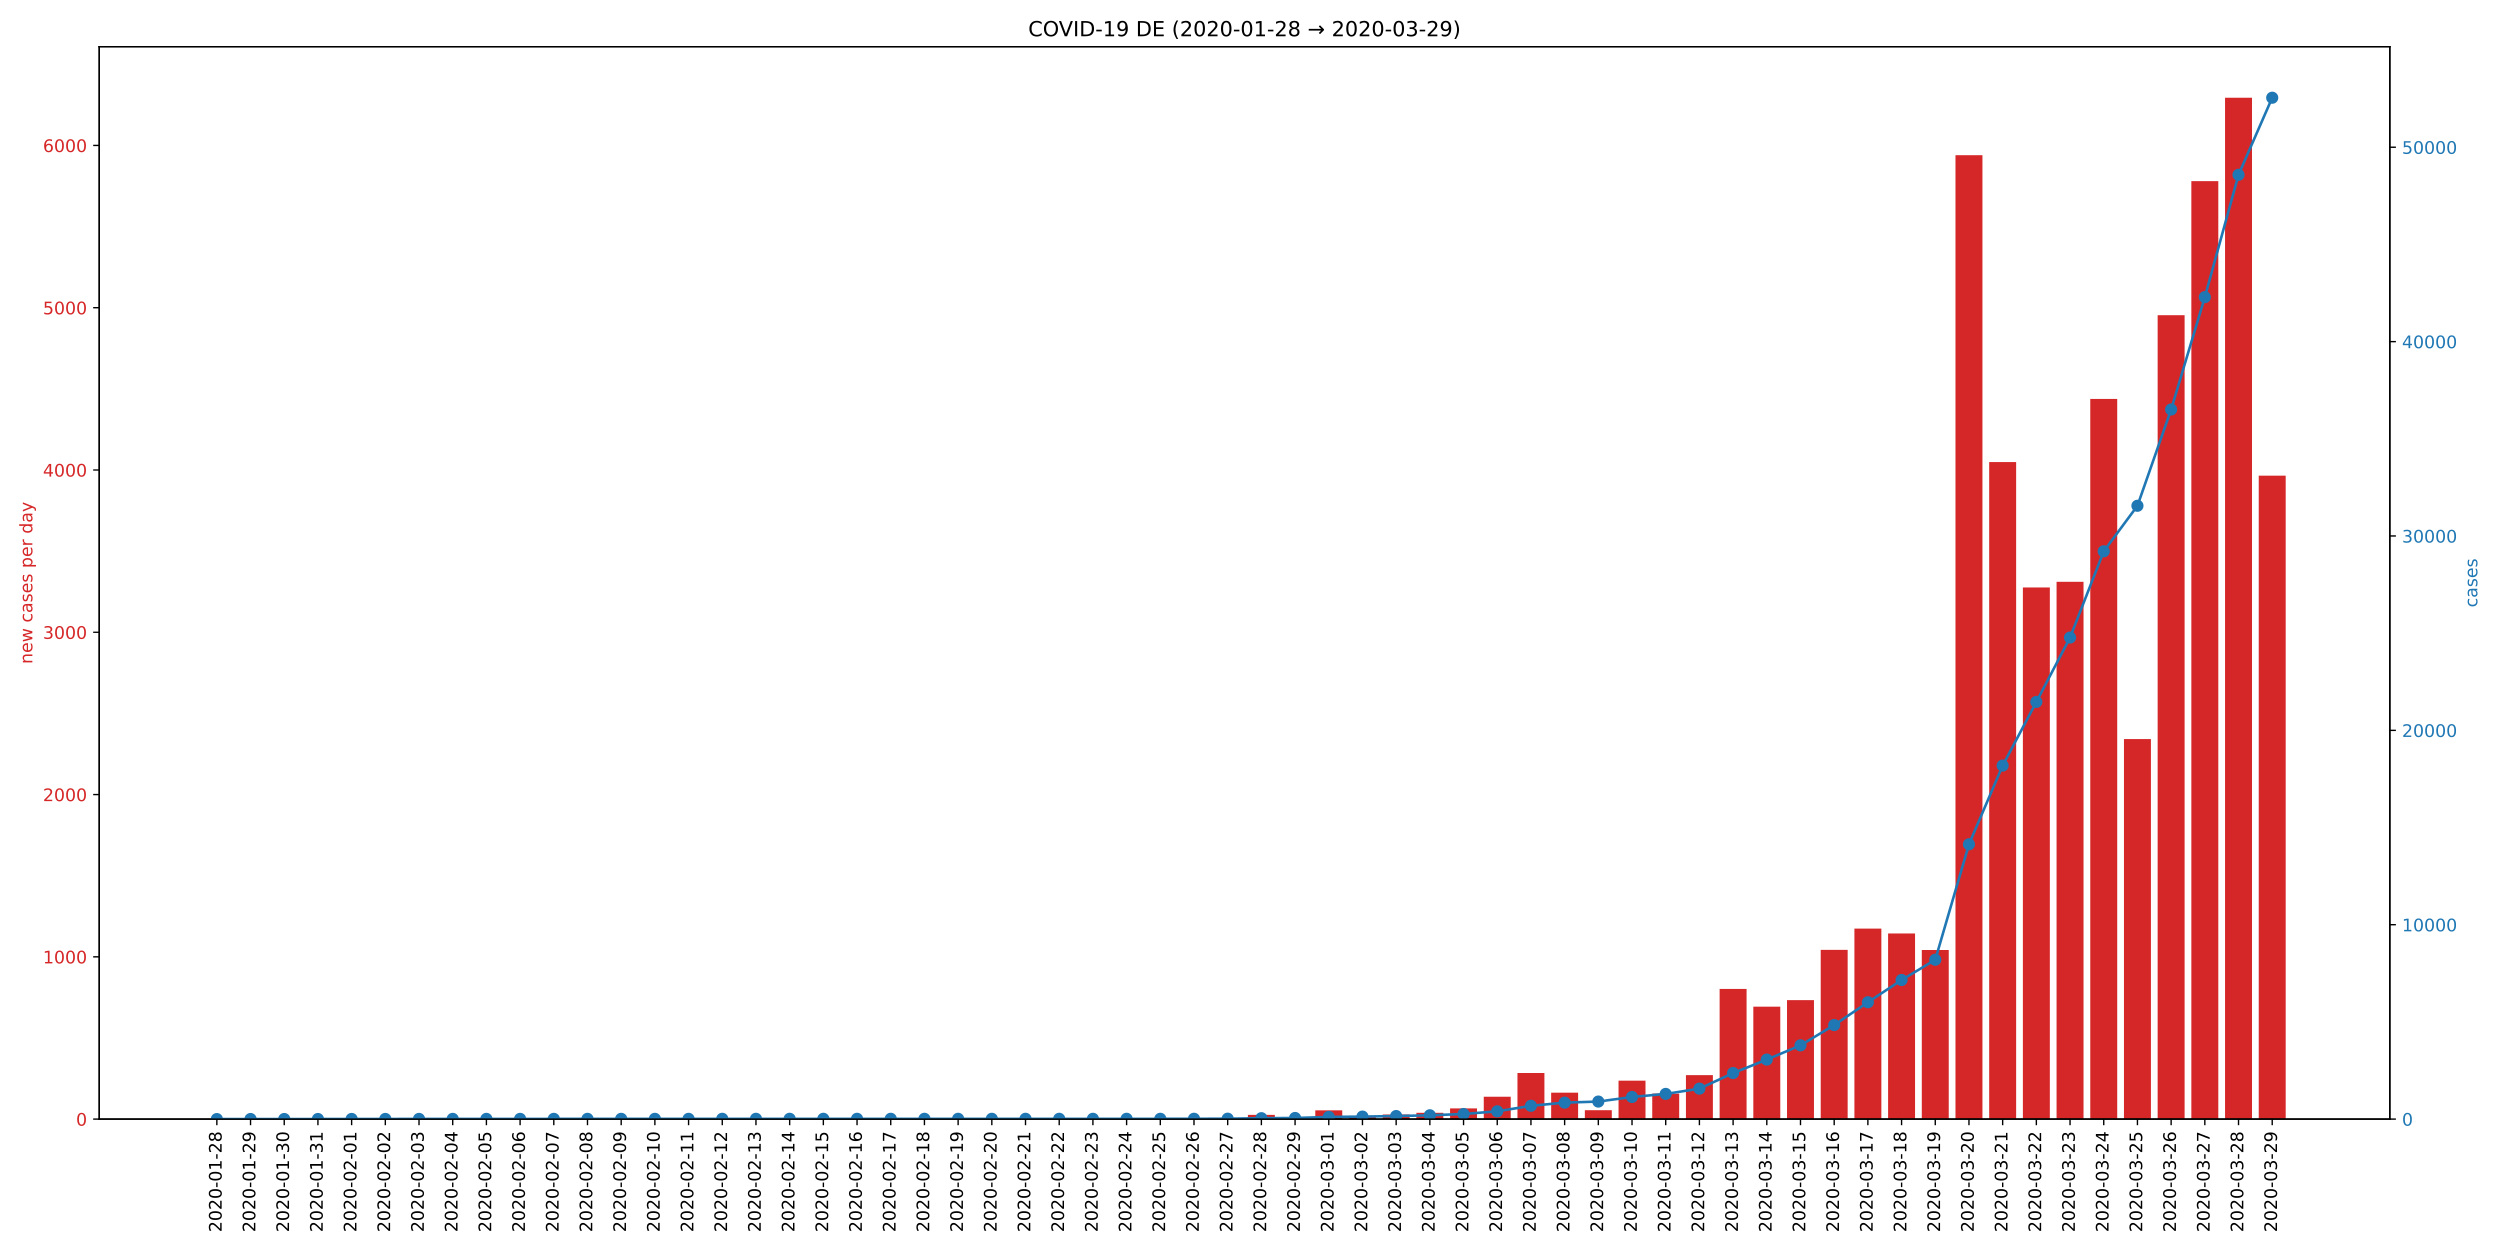 <?xml version="1.0" encoding="utf-8" standalone="no"?>
<!DOCTYPE svg PUBLIC "-//W3C//DTD SVG 1.1//EN"
  "http://www.w3.org/Graphics/SVG/1.1/DTD/svg11.dtd">
<!-- Created with matplotlib (https://matplotlib.org/) -->
<svg height="720pt" version="1.1" viewBox="0 0 1440 720" width="1440pt" xmlns="http://www.w3.org/2000/svg" xmlns:xlink="http://www.w3.org/1999/xlink">
 <defs>
  <style type="text/css">
*{stroke-linecap:butt;stroke-linejoin:round;}
  </style>
 </defs>
 <g id="figure_1">
  <g id="patch_1">
   <path d="M 0 720 
L 1440 720 
L 1440 0 
L 0 0 
z
" style="fill:#ffffff;"/>
  </g>
  <g id="axes_1">
   <g id="patch_2">
    <path d="M 57.17 644.6 
L 1376.53 644.6 
L 1376.53 26.88 
L 57.17 26.88 
z
" style="fill:#ffffff;"/>
   </g>
   <g id="patch_3">
    <path clip-path="url(#p62fec6d9f1)" d="M 117.141 644.6 
L 132.667 644.6 
L 132.667 644.507 
L 117.141 644.507 
z
" style="fill:#d62728;"/>
   </g>
   <g id="patch_4">
    <path clip-path="url(#p62fec6d9f1)" d="M 136.549 644.6 
L 152.075 644.6 
L 152.075 644.32 
L 136.549 644.32 
z
" style="fill:#d62728;"/>
   </g>
   <g id="patch_5">
    <path clip-path="url(#p62fec6d9f1)" d="M 155.957 644.6 
L 171.483 644.6 
L 171.483 644.6 
L 155.957 644.6 
z
" style="fill:#d62728;"/>
   </g>
   <g id="patch_6">
    <path clip-path="url(#p62fec6d9f1)" d="M 175.365 644.6 
L 190.892 644.6 
L 190.892 644.507 
L 175.365 644.507 
z
" style="fill:#d62728;"/>
   </g>
   <g id="patch_7">
    <path clip-path="url(#p62fec6d9f1)" d="M 194.773 644.6 
L 210.3 644.6 
L 210.3 644.413 
L 194.773 644.413 
z
" style="fill:#d62728;"/>
   </g>
   <g id="patch_8">
    <path clip-path="url(#p62fec6d9f1)" d="M 214.181 644.6 
L 229.708 644.6 
L 229.708 644.507 
L 214.181 644.507 
z
" style="fill:#d62728;"/>
   </g>
   <g id="patch_9">
    <path clip-path="url(#p62fec6d9f1)" d="M 233.589 644.6 
L 249.116 644.6 
L 249.116 644.507 
L 233.589 644.507 
z
" style="fill:#d62728;"/>
   </g>
   <g id="patch_10">
    <path clip-path="url(#p62fec6d9f1)" d="M 252.997 644.6 
L 268.524 644.6 
L 268.524 644.413 
L 252.997 644.413 
z
" style="fill:#d62728;"/>
   </g>
   <g id="patch_11">
    <path clip-path="url(#p62fec6d9f1)" d="M 272.405 644.6 
L 287.932 644.6 
L 287.932 644.6 
L 272.405 644.6 
z
" style="fill:#d62728;"/>
   </g>
   <g id="patch_12">
    <path clip-path="url(#p62fec6d9f1)" d="M 291.813 644.6 
L 307.34 644.6 
L 307.34 644.6 
L 291.813 644.6 
z
" style="fill:#d62728;"/>
   </g>
   <g id="patch_13">
    <path clip-path="url(#p62fec6d9f1)" d="M 311.222 644.6 
L 326.748 644.6 
L 326.748 644.507 
L 311.222 644.507 
z
" style="fill:#d62728;"/>
   </g>
   <g id="patch_14">
    <path clip-path="url(#p62fec6d9f1)" d="M 330.63 644.6 
L 346.156 644.6 
L 346.156 644.507 
L 330.63 644.507 
z
" style="fill:#d62728;"/>
   </g>
   <g id="patch_15">
    <path clip-path="url(#p62fec6d9f1)" d="M 350.038 644.6 
L 365.564 644.6 
L 365.564 644.6 
L 350.038 644.6 
z
" style="fill:#d62728;"/>
   </g>
   <g id="patch_16">
    <path clip-path="url(#p62fec6d9f1)" d="M 369.446 644.6 
L 384.972 644.6 
L 384.972 644.6 
L 369.446 644.6 
z
" style="fill:#d62728;"/>
   </g>
   <g id="patch_17">
    <path clip-path="url(#p62fec6d9f1)" d="M 388.854 644.6 
L 404.38 644.6 
L 404.38 644.6 
L 388.854 644.6 
z
" style="fill:#d62728;"/>
   </g>
   <g id="patch_18">
    <path clip-path="url(#p62fec6d9f1)" d="M 408.262 644.6 
L 423.788 644.6 
L 423.788 644.413 
L 408.262 644.413 
z
" style="fill:#d62728;"/>
   </g>
   <g id="patch_19">
    <path clip-path="url(#p62fec6d9f1)" d="M 427.67 644.6 
L 443.196 644.6 
L 443.196 644.6 
L 427.67 644.6 
z
" style="fill:#d62728;"/>
   </g>
   <g id="patch_20">
    <path clip-path="url(#p62fec6d9f1)" d="M 447.078 644.6 
L 462.604 644.6 
L 462.604 644.6 
L 447.078 644.6 
z
" style="fill:#d62728;"/>
   </g>
   <g id="patch_21">
    <path clip-path="url(#p62fec6d9f1)" d="M 466.486 644.6 
L 482.012 644.6 
L 482.012 644.6 
L 466.486 644.6 
z
" style="fill:#d62728;"/>
   </g>
   <g id="patch_22">
    <path clip-path="url(#p62fec6d9f1)" d="M 485.894 644.6 
L 501.421 644.6 
L 501.421 644.6 
L 485.894 644.6 
z
" style="fill:#d62728;"/>
   </g>
   <g id="patch_23">
    <path clip-path="url(#p62fec6d9f1)" d="M 505.302 644.6 
L 520.829 644.6 
L 520.829 644.6 
L 505.302 644.6 
z
" style="fill:#d62728;"/>
   </g>
   <g id="patch_24">
    <path clip-path="url(#p62fec6d9f1)" d="M 524.71 644.6 
L 540.237 644.6 
L 540.237 644.6 
L 524.71 644.6 
z
" style="fill:#d62728;"/>
   </g>
   <g id="patch_25">
    <path clip-path="url(#p62fec6d9f1)" d="M 544.118 644.6 
L 559.645 644.6 
L 559.645 644.6 
L 544.118 644.6 
z
" style="fill:#d62728;"/>
   </g>
   <g id="patch_26">
    <path clip-path="url(#p62fec6d9f1)" d="M 563.526 644.6 
L 579.053 644.6 
L 579.053 644.6 
L 563.526 644.6 
z
" style="fill:#d62728;"/>
   </g>
   <g id="patch_27">
    <path clip-path="url(#p62fec6d9f1)" d="M 582.934 644.6 
L 598.461 644.6 
L 598.461 644.6 
L 582.934 644.6 
z
" style="fill:#d62728;"/>
   </g>
   <g id="patch_28">
    <path clip-path="url(#p62fec6d9f1)" d="M 602.342 644.6 
L 617.869 644.6 
L 617.869 644.6 
L 602.342 644.6 
z
" style="fill:#d62728;"/>
   </g>
   <g id="patch_29">
    <path clip-path="url(#p62fec6d9f1)" d="M 621.75 644.6 
L 637.277 644.6 
L 637.277 644.6 
L 621.75 644.6 
z
" style="fill:#d62728;"/>
   </g>
   <g id="patch_30">
    <path clip-path="url(#p62fec6d9f1)" d="M 641.159 644.6 
L 656.685 644.6 
L 656.685 644.6 
L 641.159 644.6 
z
" style="fill:#d62728;"/>
   </g>
   <g id="patch_31">
    <path clip-path="url(#p62fec6d9f1)" d="M 660.567 644.6 
L 676.093 644.6 
L 676.093 644.6 
L 660.567 644.6 
z
" style="fill:#d62728;"/>
   </g>
   <g id="patch_32">
    <path clip-path="url(#p62fec6d9f1)" d="M 679.975 644.6 
L 695.501 644.6 
L 695.501 644.413 
L 679.975 644.413 
z
" style="fill:#d62728;"/>
   </g>
   <g id="patch_33">
    <path clip-path="url(#p62fec6d9f1)" d="M 699.383 644.6 
L 714.909 644.6 
L 714.909 644.226 
L 699.383 644.226 
z
" style="fill:#d62728;"/>
   </g>
   <g id="patch_34">
    <path clip-path="url(#p62fec6d9f1)" d="M 718.791 644.6 
L 734.317 644.6 
L 734.317 642.17 
L 718.791 642.17 
z
" style="fill:#d62728;"/>
   </g>
   <g id="patch_35">
    <path clip-path="url(#p62fec6d9f1)" d="M 738.199 644.6 
L 753.725 644.6 
L 753.725 643.665 
L 738.199 643.665 
z
" style="fill:#d62728;"/>
   </g>
   <g id="patch_36">
    <path clip-path="url(#p62fec6d9f1)" d="M 757.607 644.6 
L 773.133 644.6 
L 773.133 639.553 
L 757.607 639.553 
z
" style="fill:#d62728;"/>
   </g>
   <g id="patch_37">
    <path clip-path="url(#p62fec6d9f1)" d="M 777.015 644.6 
L 792.541 644.6 
L 792.541 642.918 
L 777.015 642.918 
z
" style="fill:#d62728;"/>
   </g>
   <g id="patch_38">
    <path clip-path="url(#p62fec6d9f1)" d="M 796.423 644.6 
L 811.949 644.6 
L 811.949 641.983 
L 796.423 641.983 
z
" style="fill:#d62728;"/>
   </g>
   <g id="patch_39">
    <path clip-path="url(#p62fec6d9f1)" d="M 815.831 644.6 
L 831.358 644.6 
L 831.358 640.955 
L 815.831 640.955 
z
" style="fill:#d62728;"/>
   </g>
   <g id="patch_40">
    <path clip-path="url(#p62fec6d9f1)" d="M 835.239 644.6 
L 850.766 644.6 
L 850.766 638.431 
L 835.239 638.431 
z
" style="fill:#d62728;"/>
   </g>
   <g id="patch_41">
    <path clip-path="url(#p62fec6d9f1)" d="M 854.647 644.6 
L 870.174 644.6 
L 870.174 631.701 
L 854.647 631.701 
z
" style="fill:#d62728;"/>
   </g>
   <g id="patch_42">
    <path clip-path="url(#p62fec6d9f1)" d="M 874.055 644.6 
L 889.582 644.6 
L 889.582 618.054 
L 874.055 618.054 
z
" style="fill:#d62728;"/>
   </g>
   <g id="patch_43">
    <path clip-path="url(#p62fec6d9f1)" d="M 893.463 644.6 
L 908.99 644.6 
L 908.99 629.364 
L 893.463 629.364 
z
" style="fill:#d62728;"/>
   </g>
   <g id="patch_44">
    <path clip-path="url(#p62fec6d9f1)" d="M 912.871 644.6 
L 928.398 644.6 
L 928.398 639.459 
L 912.871 639.459 
z
" style="fill:#d62728;"/>
   </g>
   <g id="patch_45">
    <path clip-path="url(#p62fec6d9f1)" d="M 932.279 644.6 
L 947.806 644.6 
L 947.806 622.447 
L 932.279 622.447 
z
" style="fill:#d62728;"/>
   </g>
   <g id="patch_46">
    <path clip-path="url(#p62fec6d9f1)" d="M 951.688 644.6 
L 967.214 644.6 
L 967.214 629.925 
L 951.688 629.925 
z
" style="fill:#d62728;"/>
   </g>
   <g id="patch_47">
    <path clip-path="url(#p62fec6d9f1)" d="M 971.096 644.6 
L 986.622 644.6 
L 986.622 619.269 
L 971.096 619.269 
z
" style="fill:#d62728;"/>
   </g>
   <g id="patch_48">
    <path clip-path="url(#p62fec6d9f1)" d="M 990.504 644.6 
L 1006.03 644.6 
L 1006.03 569.636 
L 990.504 569.636 
z
" style="fill:#d62728;"/>
   </g>
   <g id="patch_49">
    <path clip-path="url(#p62fec6d9f1)" d="M 1009.912 644.6 
L 1025.438 644.6 
L 1025.438 579.825 
L 1009.912 579.825 
z
" style="fill:#d62728;"/>
   </g>
   <g id="patch_50">
    <path clip-path="url(#p62fec6d9f1)" d="M 1029.32 644.6 
L 1044.846 644.6 
L 1044.846 576.086 
L 1029.32 576.086 
z
" style="fill:#d62728;"/>
   </g>
   <g id="patch_51">
    <path clip-path="url(#p62fec6d9f1)" d="M 1048.728 644.6 
L 1064.254 644.6 
L 1064.254 547.11 
L 1048.728 547.11 
z
" style="fill:#d62728;"/>
   </g>
   <g id="patch_52">
    <path clip-path="url(#p62fec6d9f1)" d="M 1068.136 644.6 
L 1083.662 644.6 
L 1083.662 534.865 
L 1068.136 534.865 
z
" style="fill:#d62728;"/>
   </g>
   <g id="patch_53">
    <path clip-path="url(#p62fec6d9f1)" d="M 1087.544 644.6 
L 1103.07 644.6 
L 1103.07 537.669 
L 1087.544 537.669 
z
" style="fill:#d62728;"/>
   </g>
   <g id="patch_54">
    <path clip-path="url(#p62fec6d9f1)" d="M 1106.952 644.6 
L 1122.478 644.6 
L 1122.478 547.204 
L 1106.952 547.204 
z
" style="fill:#d62728;"/>
   </g>
   <g id="patch_55">
    <path clip-path="url(#p62fec6d9f1)" d="M 1126.36 644.6 
L 1141.887 644.6 
L 1141.887 89.384 
L 1126.36 89.384 
z
" style="fill:#d62728;"/>
   </g>
   <g id="patch_56">
    <path clip-path="url(#p62fec6d9f1)" d="M 1145.768 644.6 
L 1161.295 644.6 
L 1161.295 266.137 
L 1145.768 266.137 
z
" style="fill:#d62728;"/>
   </g>
   <g id="patch_57">
    <path clip-path="url(#p62fec6d9f1)" d="M 1165.176 644.6 
L 1180.703 644.6 
L 1180.703 338.39 
L 1165.176 338.39 
z
" style="fill:#d62728;"/>
   </g>
   <g id="patch_58">
    <path clip-path="url(#p62fec6d9f1)" d="M 1184.584 644.6 
L 1200.111 644.6 
L 1200.111 335.118 
L 1184.584 335.118 
z
" style="fill:#d62728;"/>
   </g>
   <g id="patch_59">
    <path clip-path="url(#p62fec6d9f1)" d="M 1203.992 644.6 
L 1219.519 644.6 
L 1219.519 229.777 
L 1203.992 229.777 
z
" style="fill:#d62728;"/>
   </g>
   <g id="patch_60">
    <path clip-path="url(#p62fec6d9f1)" d="M 1223.4 644.6 
L 1238.927 644.6 
L 1238.927 425.692 
L 1223.4 425.692 
z
" style="fill:#d62728;"/>
   </g>
   <g id="patch_61">
    <path clip-path="url(#p62fec6d9f1)" d="M 1242.808 644.6 
L 1258.335 644.6 
L 1258.335 181.546 
L 1242.808 181.546 
z
" style="fill:#d62728;"/>
   </g>
   <g id="patch_62">
    <path clip-path="url(#p62fec6d9f1)" d="M 1262.217 644.6 
L 1277.743 644.6 
L 1277.743 104.339 
L 1262.217 104.339 
z
" style="fill:#d62728;"/>
   </g>
   <g id="patch_63">
    <path clip-path="url(#p62fec6d9f1)" d="M 1281.625 644.6 
L 1297.151 644.6 
L 1297.151 56.295 
L 1281.625 56.295 
z
" style="fill:#d62728;"/>
   </g>
   <g id="patch_64">
    <path clip-path="url(#p62fec6d9f1)" d="M 1301.033 644.6 
L 1316.559 644.6 
L 1316.559 273.989 
L 1301.033 273.989 
z
" style="fill:#d62728;"/>
   </g>
   <g id="matplotlib.axis_1">
    <g id="xtick_1">
     <g id="line2d_1">
      <defs>
       <path d="M 0 0 
L 0 3.5 
" id="mc8c35764f7" style="stroke:#000000;stroke-width:0.8;"/>
      </defs>
      <g>
       <use style="stroke:#000000;stroke-width:0.8;" x="124.904" xlink:href="#mc8c35764f7" y="644.6"/>
      </g>
     </g>
     <g id="text_1">
      <!-- 2020-01-28 -->
      <defs>
       <path d="M 19.188 8.297 
L 53.609 8.297 
L 53.609 0 
L 7.328 0 
L 7.328 8.297 
Q 12.938 14.109 22.625 23.891 
Q 32.328 33.688 34.812 36.531 
Q 39.547 41.844 41.422 45.531 
Q 43.312 49.219 43.312 52.781 
Q 43.312 58.594 39.234 62.25 
Q 35.156 65.922 28.609 65.922 
Q 23.969 65.922 18.812 64.312 
Q 13.672 62.703 7.812 59.422 
L 7.812 69.391 
Q 13.766 71.781 18.938 73 
Q 24.125 74.219 28.422 74.219 
Q 39.75 74.219 46.484 68.547 
Q 53.219 62.891 53.219 53.422 
Q 53.219 48.922 51.531 44.891 
Q 49.859 40.875 45.406 35.406 
Q 44.188 33.984 37.641 27.219 
Q 31.109 20.453 19.188 8.297 
z
" id="DejaVuSans-50"/>
       <path d="M 31.781 66.406 
Q 24.172 66.406 20.328 58.906 
Q 16.5 51.422 16.5 36.375 
Q 16.5 21.391 20.328 13.891 
Q 24.172 6.391 31.781 6.391 
Q 39.453 6.391 43.281 13.891 
Q 47.125 21.391 47.125 36.375 
Q 47.125 51.422 43.281 58.906 
Q 39.453 66.406 31.781 66.406 
z
M 31.781 74.219 
Q 44.047 74.219 50.516 64.516 
Q 56.984 54.828 56.984 36.375 
Q 56.984 17.969 50.516 8.266 
Q 44.047 -1.422 31.781 -1.422 
Q 19.531 -1.422 13.062 8.266 
Q 6.594 17.969 6.594 36.375 
Q 6.594 54.828 13.062 64.516 
Q 19.531 74.219 31.781 74.219 
z
" id="DejaVuSans-48"/>
       <path d="M 4.891 31.391 
L 31.203 31.391 
L 31.203 23.391 
L 4.891 23.391 
z
" id="DejaVuSans-45"/>
       <path d="M 12.406 8.297 
L 28.516 8.297 
L 28.516 63.922 
L 10.984 60.406 
L 10.984 69.391 
L 28.422 72.906 
L 38.281 72.906 
L 38.281 8.297 
L 54.391 8.297 
L 54.391 0 
L 12.406 0 
z
" id="DejaVuSans-49"/>
       <path d="M 31.781 34.625 
Q 24.75 34.625 20.719 30.859 
Q 16.703 27.094 16.703 20.516 
Q 16.703 13.922 20.719 10.156 
Q 24.75 6.391 31.781 6.391 
Q 38.812 6.391 42.859 10.172 
Q 46.922 13.969 46.922 20.516 
Q 46.922 27.094 42.891 30.859 
Q 38.875 34.625 31.781 34.625 
z
M 21.922 38.812 
Q 15.578 40.375 12.031 44.719 
Q 8.5 49.078 8.5 55.328 
Q 8.5 64.062 14.719 69.141 
Q 20.953 74.219 31.781 74.219 
Q 42.672 74.219 48.875 69.141 
Q 55.078 64.062 55.078 55.328 
Q 55.078 49.078 51.531 44.719 
Q 48 40.375 41.703 38.812 
Q 48.828 37.156 52.797 32.312 
Q 56.781 27.484 56.781 20.516 
Q 56.781 9.906 50.312 4.234 
Q 43.844 -1.422 31.781 -1.422 
Q 19.734 -1.422 13.25 4.234 
Q 6.781 9.906 6.781 20.516 
Q 6.781 27.484 10.781 32.312 
Q 14.797 37.156 21.922 38.812 
z
M 18.312 54.391 
Q 18.312 48.734 21.844 45.562 
Q 25.391 42.391 31.781 42.391 
Q 38.141 42.391 41.719 45.562 
Q 45.312 48.734 45.312 54.391 
Q 45.312 60.062 41.719 63.234 
Q 38.141 66.406 31.781 66.406 
Q 25.391 66.406 21.844 63.234 
Q 18.312 60.062 18.312 54.391 
z
" id="DejaVuSans-56"/>
      </defs>
      <g transform="translate(127.664 709.716)rotate(-90)scale(0.1 -0.1)">
       <use xlink:href="#DejaVuSans-50"/>
       <use x="63.623" xlink:href="#DejaVuSans-48"/>
       <use x="127.246" xlink:href="#DejaVuSans-50"/>
       <use x="190.869" xlink:href="#DejaVuSans-48"/>
       <use x="254.492" xlink:href="#DejaVuSans-45"/>
       <use x="290.576" xlink:href="#DejaVuSans-48"/>
       <use x="354.199" xlink:href="#DejaVuSans-49"/>
       <use x="417.822" xlink:href="#DejaVuSans-45"/>
       <use x="453.906" xlink:href="#DejaVuSans-50"/>
       <use x="517.529" xlink:href="#DejaVuSans-56"/>
      </g>
     </g>
    </g>
    <g id="xtick_2">
     <g id="line2d_2">
      <g>
       <use style="stroke:#000000;stroke-width:0.8;" x="144.312" xlink:href="#mc8c35764f7" y="644.6"/>
      </g>
     </g>
     <g id="text_2">
      <!-- 2020-01-29 -->
      <defs>
       <path d="M 10.984 1.516 
L 10.984 10.5 
Q 14.703 8.734 18.5 7.812 
Q 22.312 6.891 25.984 6.891 
Q 35.75 6.891 40.891 13.453 
Q 46.047 20.016 46.781 33.406 
Q 43.953 29.203 39.594 26.953 
Q 35.25 24.703 29.984 24.703 
Q 19.047 24.703 12.672 31.312 
Q 6.297 37.938 6.297 49.422 
Q 6.297 60.641 12.938 67.422 
Q 19.578 74.219 30.609 74.219 
Q 43.266 74.219 49.922 64.516 
Q 56.594 54.828 56.594 36.375 
Q 56.594 19.141 48.406 8.859 
Q 40.234 -1.422 26.422 -1.422 
Q 22.703 -1.422 18.891 -0.688 
Q 15.094 0.047 10.984 1.516 
z
M 30.609 32.422 
Q 37.25 32.422 41.125 36.953 
Q 45.016 41.5 45.016 49.422 
Q 45.016 57.281 41.125 61.844 
Q 37.25 66.406 30.609 66.406 
Q 23.969 66.406 20.094 61.844 
Q 16.219 57.281 16.219 49.422 
Q 16.219 41.5 20.094 36.953 
Q 23.969 32.422 30.609 32.422 
z
" id="DejaVuSans-57"/>
      </defs>
      <g transform="translate(147.072 709.716)rotate(-90)scale(0.1 -0.1)">
       <use xlink:href="#DejaVuSans-50"/>
       <use x="63.623" xlink:href="#DejaVuSans-48"/>
       <use x="127.246" xlink:href="#DejaVuSans-50"/>
       <use x="190.869" xlink:href="#DejaVuSans-48"/>
       <use x="254.492" xlink:href="#DejaVuSans-45"/>
       <use x="290.576" xlink:href="#DejaVuSans-48"/>
       <use x="354.199" xlink:href="#DejaVuSans-49"/>
       <use x="417.822" xlink:href="#DejaVuSans-45"/>
       <use x="453.906" xlink:href="#DejaVuSans-50"/>
       <use x="517.529" xlink:href="#DejaVuSans-57"/>
      </g>
     </g>
    </g>
    <g id="xtick_3">
     <g id="line2d_3">
      <g>
       <use style="stroke:#000000;stroke-width:0.8;" x="163.72" xlink:href="#mc8c35764f7" y="644.6"/>
      </g>
     </g>
     <g id="text_3">
      <!-- 2020-01-30 -->
      <defs>
       <path d="M 40.578 39.312 
Q 47.656 37.797 51.625 33 
Q 55.609 28.219 55.609 21.188 
Q 55.609 10.406 48.188 4.484 
Q 40.766 -1.422 27.094 -1.422 
Q 22.516 -1.422 17.656 -0.516 
Q 12.797 0.391 7.625 2.203 
L 7.625 11.719 
Q 11.719 9.328 16.594 8.109 
Q 21.484 6.891 26.812 6.891 
Q 36.078 6.891 40.938 10.547 
Q 45.797 14.203 45.797 21.188 
Q 45.797 27.641 41.281 31.266 
Q 36.766 34.906 28.719 34.906 
L 20.219 34.906 
L 20.219 43.016 
L 29.109 43.016 
Q 36.375 43.016 40.234 45.922 
Q 44.094 48.828 44.094 54.297 
Q 44.094 59.906 40.109 62.906 
Q 36.141 65.922 28.719 65.922 
Q 24.656 65.922 20.016 65.031 
Q 15.375 64.156 9.812 62.312 
L 9.812 71.094 
Q 15.438 72.656 20.344 73.438 
Q 25.25 74.219 29.594 74.219 
Q 40.828 74.219 47.359 69.109 
Q 53.906 64.016 53.906 55.328 
Q 53.906 49.266 50.438 45.094 
Q 46.969 40.922 40.578 39.312 
z
" id="DejaVuSans-51"/>
      </defs>
      <g transform="translate(166.48 709.716)rotate(-90)scale(0.1 -0.1)">
       <use xlink:href="#DejaVuSans-50"/>
       <use x="63.623" xlink:href="#DejaVuSans-48"/>
       <use x="127.246" xlink:href="#DejaVuSans-50"/>
       <use x="190.869" xlink:href="#DejaVuSans-48"/>
       <use x="254.492" xlink:href="#DejaVuSans-45"/>
       <use x="290.576" xlink:href="#DejaVuSans-48"/>
       <use x="354.199" xlink:href="#DejaVuSans-49"/>
       <use x="417.822" xlink:href="#DejaVuSans-45"/>
       <use x="453.906" xlink:href="#DejaVuSans-51"/>
       <use x="517.529" xlink:href="#DejaVuSans-48"/>
      </g>
     </g>
    </g>
    <g id="xtick_4">
     <g id="line2d_4">
      <g>
       <use style="stroke:#000000;stroke-width:0.8;" x="183.128" xlink:href="#mc8c35764f7" y="644.6"/>
      </g>
     </g>
     <g id="text_4">
      <!-- 2020-01-31 -->
      <g transform="translate(185.888 709.716)rotate(-90)scale(0.1 -0.1)">
       <use xlink:href="#DejaVuSans-50"/>
       <use x="63.623" xlink:href="#DejaVuSans-48"/>
       <use x="127.246" xlink:href="#DejaVuSans-50"/>
       <use x="190.869" xlink:href="#DejaVuSans-48"/>
       <use x="254.492" xlink:href="#DejaVuSans-45"/>
       <use x="290.576" xlink:href="#DejaVuSans-48"/>
       <use x="354.199" xlink:href="#DejaVuSans-49"/>
       <use x="417.822" xlink:href="#DejaVuSans-45"/>
       <use x="453.906" xlink:href="#DejaVuSans-51"/>
       <use x="517.529" xlink:href="#DejaVuSans-49"/>
      </g>
     </g>
    </g>
    <g id="xtick_5">
     <g id="line2d_5">
      <g>
       <use style="stroke:#000000;stroke-width:0.8;" x="202.536" xlink:href="#mc8c35764f7" y="644.6"/>
      </g>
     </g>
     <g id="text_5">
      <!-- 2020-02-01 -->
      <g transform="translate(205.296 709.716)rotate(-90)scale(0.1 -0.1)">
       <use xlink:href="#DejaVuSans-50"/>
       <use x="63.623" xlink:href="#DejaVuSans-48"/>
       <use x="127.246" xlink:href="#DejaVuSans-50"/>
       <use x="190.869" xlink:href="#DejaVuSans-48"/>
       <use x="254.492" xlink:href="#DejaVuSans-45"/>
       <use x="290.576" xlink:href="#DejaVuSans-48"/>
       <use x="354.199" xlink:href="#DejaVuSans-50"/>
       <use x="417.822" xlink:href="#DejaVuSans-45"/>
       <use x="453.906" xlink:href="#DejaVuSans-48"/>
       <use x="517.529" xlink:href="#DejaVuSans-49"/>
      </g>
     </g>
    </g>
    <g id="xtick_6">
     <g id="line2d_6">
      <g>
       <use style="stroke:#000000;stroke-width:0.8;" x="221.944" xlink:href="#mc8c35764f7" y="644.6"/>
      </g>
     </g>
     <g id="text_6">
      <!-- 2020-02-02 -->
      <g transform="translate(224.704 709.716)rotate(-90)scale(0.1 -0.1)">
       <use xlink:href="#DejaVuSans-50"/>
       <use x="63.623" xlink:href="#DejaVuSans-48"/>
       <use x="127.246" xlink:href="#DejaVuSans-50"/>
       <use x="190.869" xlink:href="#DejaVuSans-48"/>
       <use x="254.492" xlink:href="#DejaVuSans-45"/>
       <use x="290.576" xlink:href="#DejaVuSans-48"/>
       <use x="354.199" xlink:href="#DejaVuSans-50"/>
       <use x="417.822" xlink:href="#DejaVuSans-45"/>
       <use x="453.906" xlink:href="#DejaVuSans-48"/>
       <use x="517.529" xlink:href="#DejaVuSans-50"/>
      </g>
     </g>
    </g>
    <g id="xtick_7">
     <g id="line2d_7">
      <g>
       <use style="stroke:#000000;stroke-width:0.8;" x="241.353" xlink:href="#mc8c35764f7" y="644.6"/>
      </g>
     </g>
     <g id="text_7">
      <!-- 2020-02-03 -->
      <g transform="translate(244.112 709.716)rotate(-90)scale(0.1 -0.1)">
       <use xlink:href="#DejaVuSans-50"/>
       <use x="63.623" xlink:href="#DejaVuSans-48"/>
       <use x="127.246" xlink:href="#DejaVuSans-50"/>
       <use x="190.869" xlink:href="#DejaVuSans-48"/>
       <use x="254.492" xlink:href="#DejaVuSans-45"/>
       <use x="290.576" xlink:href="#DejaVuSans-48"/>
       <use x="354.199" xlink:href="#DejaVuSans-50"/>
       <use x="417.822" xlink:href="#DejaVuSans-45"/>
       <use x="453.906" xlink:href="#DejaVuSans-48"/>
       <use x="517.529" xlink:href="#DejaVuSans-51"/>
      </g>
     </g>
    </g>
    <g id="xtick_8">
     <g id="line2d_8">
      <g>
       <use style="stroke:#000000;stroke-width:0.8;" x="260.761" xlink:href="#mc8c35764f7" y="644.6"/>
      </g>
     </g>
     <g id="text_8">
      <!-- 2020-02-04 -->
      <defs>
       <path d="M 37.797 64.312 
L 12.891 25.391 
L 37.797 25.391 
z
M 35.203 72.906 
L 47.609 72.906 
L 47.609 25.391 
L 58.016 25.391 
L 58.016 17.188 
L 47.609 17.188 
L 47.609 0 
L 37.797 0 
L 37.797 17.188 
L 4.891 17.188 
L 4.891 26.703 
z
" id="DejaVuSans-52"/>
      </defs>
      <g transform="translate(263.52 709.716)rotate(-90)scale(0.1 -0.1)">
       <use xlink:href="#DejaVuSans-50"/>
       <use x="63.623" xlink:href="#DejaVuSans-48"/>
       <use x="127.246" xlink:href="#DejaVuSans-50"/>
       <use x="190.869" xlink:href="#DejaVuSans-48"/>
       <use x="254.492" xlink:href="#DejaVuSans-45"/>
       <use x="290.576" xlink:href="#DejaVuSans-48"/>
       <use x="354.199" xlink:href="#DejaVuSans-50"/>
       <use x="417.822" xlink:href="#DejaVuSans-45"/>
       <use x="453.906" xlink:href="#DejaVuSans-48"/>
       <use x="517.529" xlink:href="#DejaVuSans-52"/>
      </g>
     </g>
    </g>
    <g id="xtick_9">
     <g id="line2d_9">
      <g>
       <use style="stroke:#000000;stroke-width:0.8;" x="280.169" xlink:href="#mc8c35764f7" y="644.6"/>
      </g>
     </g>
     <g id="text_9">
      <!-- 2020-02-05 -->
      <defs>
       <path d="M 10.797 72.906 
L 49.516 72.906 
L 49.516 64.594 
L 19.828 64.594 
L 19.828 46.734 
Q 21.969 47.469 24.109 47.828 
Q 26.266 48.188 28.422 48.188 
Q 40.625 48.188 47.75 41.5 
Q 54.891 34.812 54.891 23.391 
Q 54.891 11.625 47.562 5.094 
Q 40.234 -1.422 26.906 -1.422 
Q 22.312 -1.422 17.547 -0.641 
Q 12.797 0.141 7.719 1.703 
L 7.719 11.625 
Q 12.109 9.234 16.797 8.062 
Q 21.484 6.891 26.703 6.891 
Q 35.156 6.891 40.078 11.328 
Q 45.016 15.766 45.016 23.391 
Q 45.016 31 40.078 35.438 
Q 35.156 39.891 26.703 39.891 
Q 22.75 39.891 18.812 39.016 
Q 14.891 38.141 10.797 36.281 
z
" id="DejaVuSans-53"/>
      </defs>
      <g transform="translate(282.928 709.716)rotate(-90)scale(0.1 -0.1)">
       <use xlink:href="#DejaVuSans-50"/>
       <use x="63.623" xlink:href="#DejaVuSans-48"/>
       <use x="127.246" xlink:href="#DejaVuSans-50"/>
       <use x="190.869" xlink:href="#DejaVuSans-48"/>
       <use x="254.492" xlink:href="#DejaVuSans-45"/>
       <use x="290.576" xlink:href="#DejaVuSans-48"/>
       <use x="354.199" xlink:href="#DejaVuSans-50"/>
       <use x="417.822" xlink:href="#DejaVuSans-45"/>
       <use x="453.906" xlink:href="#DejaVuSans-48"/>
       <use x="517.529" xlink:href="#DejaVuSans-53"/>
      </g>
     </g>
    </g>
    <g id="xtick_10">
     <g id="line2d_10">
      <g>
       <use style="stroke:#000000;stroke-width:0.8;" x="299.577" xlink:href="#mc8c35764f7" y="644.6"/>
      </g>
     </g>
     <g id="text_10">
      <!-- 2020-02-06 -->
      <defs>
       <path d="M 33.016 40.375 
Q 26.375 40.375 22.484 35.828 
Q 18.609 31.297 18.609 23.391 
Q 18.609 15.531 22.484 10.953 
Q 26.375 6.391 33.016 6.391 
Q 39.656 6.391 43.531 10.953 
Q 47.406 15.531 47.406 23.391 
Q 47.406 31.297 43.531 35.828 
Q 39.656 40.375 33.016 40.375 
z
M 52.594 71.297 
L 52.594 62.312 
Q 48.875 64.062 45.094 64.984 
Q 41.312 65.922 37.594 65.922 
Q 27.828 65.922 22.672 59.328 
Q 17.531 52.734 16.797 39.406 
Q 19.672 43.656 24.016 45.922 
Q 28.375 48.188 33.594 48.188 
Q 44.578 48.188 50.953 41.516 
Q 57.328 34.859 57.328 23.391 
Q 57.328 12.156 50.688 5.359 
Q 44.047 -1.422 33.016 -1.422 
Q 20.359 -1.422 13.672 8.266 
Q 6.984 17.969 6.984 36.375 
Q 6.984 53.656 15.188 63.938 
Q 23.391 74.219 37.203 74.219 
Q 40.922 74.219 44.703 73.484 
Q 48.484 72.75 52.594 71.297 
z
" id="DejaVuSans-54"/>
      </defs>
      <g transform="translate(302.336 709.716)rotate(-90)scale(0.1 -0.1)">
       <use xlink:href="#DejaVuSans-50"/>
       <use x="63.623" xlink:href="#DejaVuSans-48"/>
       <use x="127.246" xlink:href="#DejaVuSans-50"/>
       <use x="190.869" xlink:href="#DejaVuSans-48"/>
       <use x="254.492" xlink:href="#DejaVuSans-45"/>
       <use x="290.576" xlink:href="#DejaVuSans-48"/>
       <use x="354.199" xlink:href="#DejaVuSans-50"/>
       <use x="417.822" xlink:href="#DejaVuSans-45"/>
       <use x="453.906" xlink:href="#DejaVuSans-48"/>
       <use x="517.529" xlink:href="#DejaVuSans-54"/>
      </g>
     </g>
    </g>
    <g id="xtick_11">
     <g id="line2d_11">
      <g>
       <use style="stroke:#000000;stroke-width:0.8;" x="318.985" xlink:href="#mc8c35764f7" y="644.6"/>
      </g>
     </g>
     <g id="text_11">
      <!-- 2020-02-07 -->
      <defs>
       <path d="M 8.203 72.906 
L 55.078 72.906 
L 55.078 68.703 
L 28.609 0 
L 18.312 0 
L 43.219 64.594 
L 8.203 64.594 
z
" id="DejaVuSans-55"/>
      </defs>
      <g transform="translate(321.744 709.716)rotate(-90)scale(0.1 -0.1)">
       <use xlink:href="#DejaVuSans-50"/>
       <use x="63.623" xlink:href="#DejaVuSans-48"/>
       <use x="127.246" xlink:href="#DejaVuSans-50"/>
       <use x="190.869" xlink:href="#DejaVuSans-48"/>
       <use x="254.492" xlink:href="#DejaVuSans-45"/>
       <use x="290.576" xlink:href="#DejaVuSans-48"/>
       <use x="354.199" xlink:href="#DejaVuSans-50"/>
       <use x="417.822" xlink:href="#DejaVuSans-45"/>
       <use x="453.906" xlink:href="#DejaVuSans-48"/>
       <use x="517.529" xlink:href="#DejaVuSans-55"/>
      </g>
     </g>
    </g>
    <g id="xtick_12">
     <g id="line2d_12">
      <g>
       <use style="stroke:#000000;stroke-width:0.8;" x="338.393" xlink:href="#mc8c35764f7" y="644.6"/>
      </g>
     </g>
     <g id="text_12">
      <!-- 2020-02-08 -->
      <g transform="translate(341.152 709.716)rotate(-90)scale(0.1 -0.1)">
       <use xlink:href="#DejaVuSans-50"/>
       <use x="63.623" xlink:href="#DejaVuSans-48"/>
       <use x="127.246" xlink:href="#DejaVuSans-50"/>
       <use x="190.869" xlink:href="#DejaVuSans-48"/>
       <use x="254.492" xlink:href="#DejaVuSans-45"/>
       <use x="290.576" xlink:href="#DejaVuSans-48"/>
       <use x="354.199" xlink:href="#DejaVuSans-50"/>
       <use x="417.822" xlink:href="#DejaVuSans-45"/>
       <use x="453.906" xlink:href="#DejaVuSans-48"/>
       <use x="517.529" xlink:href="#DejaVuSans-56"/>
      </g>
     </g>
    </g>
    <g id="xtick_13">
     <g id="line2d_13">
      <g>
       <use style="stroke:#000000;stroke-width:0.8;" x="357.801" xlink:href="#mc8c35764f7" y="644.6"/>
      </g>
     </g>
     <g id="text_13">
      <!-- 2020-02-09 -->
      <g transform="translate(360.56 709.716)rotate(-90)scale(0.1 -0.1)">
       <use xlink:href="#DejaVuSans-50"/>
       <use x="63.623" xlink:href="#DejaVuSans-48"/>
       <use x="127.246" xlink:href="#DejaVuSans-50"/>
       <use x="190.869" xlink:href="#DejaVuSans-48"/>
       <use x="254.492" xlink:href="#DejaVuSans-45"/>
       <use x="290.576" xlink:href="#DejaVuSans-48"/>
       <use x="354.199" xlink:href="#DejaVuSans-50"/>
       <use x="417.822" xlink:href="#DejaVuSans-45"/>
       <use x="453.906" xlink:href="#DejaVuSans-48"/>
       <use x="517.529" xlink:href="#DejaVuSans-57"/>
      </g>
     </g>
    </g>
    <g id="xtick_14">
     <g id="line2d_14">
      <g>
       <use style="stroke:#000000;stroke-width:0.8;" x="377.209" xlink:href="#mc8c35764f7" y="644.6"/>
      </g>
     </g>
     <g id="text_14">
      <!-- 2020-02-10 -->
      <g transform="translate(379.968 709.716)rotate(-90)scale(0.1 -0.1)">
       <use xlink:href="#DejaVuSans-50"/>
       <use x="63.623" xlink:href="#DejaVuSans-48"/>
       <use x="127.246" xlink:href="#DejaVuSans-50"/>
       <use x="190.869" xlink:href="#DejaVuSans-48"/>
       <use x="254.492" xlink:href="#DejaVuSans-45"/>
       <use x="290.576" xlink:href="#DejaVuSans-48"/>
       <use x="354.199" xlink:href="#DejaVuSans-50"/>
       <use x="417.822" xlink:href="#DejaVuSans-45"/>
       <use x="453.906" xlink:href="#DejaVuSans-49"/>
       <use x="517.529" xlink:href="#DejaVuSans-48"/>
      </g>
     </g>
    </g>
    <g id="xtick_15">
     <g id="line2d_15">
      <g>
       <use style="stroke:#000000;stroke-width:0.8;" x="396.617" xlink:href="#mc8c35764f7" y="644.6"/>
      </g>
     </g>
     <g id="text_15">
      <!-- 2020-02-11 -->
      <g transform="translate(399.376 709.716)rotate(-90)scale(0.1 -0.1)">
       <use xlink:href="#DejaVuSans-50"/>
       <use x="63.623" xlink:href="#DejaVuSans-48"/>
       <use x="127.246" xlink:href="#DejaVuSans-50"/>
       <use x="190.869" xlink:href="#DejaVuSans-48"/>
       <use x="254.492" xlink:href="#DejaVuSans-45"/>
       <use x="290.576" xlink:href="#DejaVuSans-48"/>
       <use x="354.199" xlink:href="#DejaVuSans-50"/>
       <use x="417.822" xlink:href="#DejaVuSans-45"/>
       <use x="453.906" xlink:href="#DejaVuSans-49"/>
       <use x="517.529" xlink:href="#DejaVuSans-49"/>
      </g>
     </g>
    </g>
    <g id="xtick_16">
     <g id="line2d_16">
      <g>
       <use style="stroke:#000000;stroke-width:0.8;" x="416.025" xlink:href="#mc8c35764f7" y="644.6"/>
      </g>
     </g>
     <g id="text_16">
      <!-- 2020-02-12 -->
      <g transform="translate(418.784 709.716)rotate(-90)scale(0.1 -0.1)">
       <use xlink:href="#DejaVuSans-50"/>
       <use x="63.623" xlink:href="#DejaVuSans-48"/>
       <use x="127.246" xlink:href="#DejaVuSans-50"/>
       <use x="190.869" xlink:href="#DejaVuSans-48"/>
       <use x="254.492" xlink:href="#DejaVuSans-45"/>
       <use x="290.576" xlink:href="#DejaVuSans-48"/>
       <use x="354.199" xlink:href="#DejaVuSans-50"/>
       <use x="417.822" xlink:href="#DejaVuSans-45"/>
       <use x="453.906" xlink:href="#DejaVuSans-49"/>
       <use x="517.529" xlink:href="#DejaVuSans-50"/>
      </g>
     </g>
    </g>
    <g id="xtick_17">
     <g id="line2d_17">
      <g>
       <use style="stroke:#000000;stroke-width:0.8;" x="435.433" xlink:href="#mc8c35764f7" y="644.6"/>
      </g>
     </g>
     <g id="text_17">
      <!-- 2020-02-13 -->
      <g transform="translate(438.192 709.716)rotate(-90)scale(0.1 -0.1)">
       <use xlink:href="#DejaVuSans-50"/>
       <use x="63.623" xlink:href="#DejaVuSans-48"/>
       <use x="127.246" xlink:href="#DejaVuSans-50"/>
       <use x="190.869" xlink:href="#DejaVuSans-48"/>
       <use x="254.492" xlink:href="#DejaVuSans-45"/>
       <use x="290.576" xlink:href="#DejaVuSans-48"/>
       <use x="354.199" xlink:href="#DejaVuSans-50"/>
       <use x="417.822" xlink:href="#DejaVuSans-45"/>
       <use x="453.906" xlink:href="#DejaVuSans-49"/>
       <use x="517.529" xlink:href="#DejaVuSans-51"/>
      </g>
     </g>
    </g>
    <g id="xtick_18">
     <g id="line2d_18">
      <g>
       <use style="stroke:#000000;stroke-width:0.8;" x="454.841" xlink:href="#mc8c35764f7" y="644.6"/>
      </g>
     </g>
     <g id="text_18">
      <!-- 2020-02-14 -->
      <g transform="translate(457.601 709.716)rotate(-90)scale(0.1 -0.1)">
       <use xlink:href="#DejaVuSans-50"/>
       <use x="63.623" xlink:href="#DejaVuSans-48"/>
       <use x="127.246" xlink:href="#DejaVuSans-50"/>
       <use x="190.869" xlink:href="#DejaVuSans-48"/>
       <use x="254.492" xlink:href="#DejaVuSans-45"/>
       <use x="290.576" xlink:href="#DejaVuSans-48"/>
       <use x="354.199" xlink:href="#DejaVuSans-50"/>
       <use x="417.822" xlink:href="#DejaVuSans-45"/>
       <use x="453.906" xlink:href="#DejaVuSans-49"/>
       <use x="517.529" xlink:href="#DejaVuSans-52"/>
      </g>
     </g>
    </g>
    <g id="xtick_19">
     <g id="line2d_19">
      <g>
       <use style="stroke:#000000;stroke-width:0.8;" x="474.249" xlink:href="#mc8c35764f7" y="644.6"/>
      </g>
     </g>
     <g id="text_19">
      <!-- 2020-02-15 -->
      <g transform="translate(477.009 709.716)rotate(-90)scale(0.1 -0.1)">
       <use xlink:href="#DejaVuSans-50"/>
       <use x="63.623" xlink:href="#DejaVuSans-48"/>
       <use x="127.246" xlink:href="#DejaVuSans-50"/>
       <use x="190.869" xlink:href="#DejaVuSans-48"/>
       <use x="254.492" xlink:href="#DejaVuSans-45"/>
       <use x="290.576" xlink:href="#DejaVuSans-48"/>
       <use x="354.199" xlink:href="#DejaVuSans-50"/>
       <use x="417.822" xlink:href="#DejaVuSans-45"/>
       <use x="453.906" xlink:href="#DejaVuSans-49"/>
       <use x="517.529" xlink:href="#DejaVuSans-53"/>
      </g>
     </g>
    </g>
    <g id="xtick_20">
     <g id="line2d_20">
      <g>
       <use style="stroke:#000000;stroke-width:0.8;" x="493.657" xlink:href="#mc8c35764f7" y="644.6"/>
      </g>
     </g>
     <g id="text_20">
      <!-- 2020-02-16 -->
      <g transform="translate(496.417 709.716)rotate(-90)scale(0.1 -0.1)">
       <use xlink:href="#DejaVuSans-50"/>
       <use x="63.623" xlink:href="#DejaVuSans-48"/>
       <use x="127.246" xlink:href="#DejaVuSans-50"/>
       <use x="190.869" xlink:href="#DejaVuSans-48"/>
       <use x="254.492" xlink:href="#DejaVuSans-45"/>
       <use x="290.576" xlink:href="#DejaVuSans-48"/>
       <use x="354.199" xlink:href="#DejaVuSans-50"/>
       <use x="417.822" xlink:href="#DejaVuSans-45"/>
       <use x="453.906" xlink:href="#DejaVuSans-49"/>
       <use x="517.529" xlink:href="#DejaVuSans-54"/>
      </g>
     </g>
    </g>
    <g id="xtick_21">
     <g id="line2d_21">
      <g>
       <use style="stroke:#000000;stroke-width:0.8;" x="513.065" xlink:href="#mc8c35764f7" y="644.6"/>
      </g>
     </g>
     <g id="text_21">
      <!-- 2020-02-17 -->
      <g transform="translate(515.825 709.716)rotate(-90)scale(0.1 -0.1)">
       <use xlink:href="#DejaVuSans-50"/>
       <use x="63.623" xlink:href="#DejaVuSans-48"/>
       <use x="127.246" xlink:href="#DejaVuSans-50"/>
       <use x="190.869" xlink:href="#DejaVuSans-48"/>
       <use x="254.492" xlink:href="#DejaVuSans-45"/>
       <use x="290.576" xlink:href="#DejaVuSans-48"/>
       <use x="354.199" xlink:href="#DejaVuSans-50"/>
       <use x="417.822" xlink:href="#DejaVuSans-45"/>
       <use x="453.906" xlink:href="#DejaVuSans-49"/>
       <use x="517.529" xlink:href="#DejaVuSans-55"/>
      </g>
     </g>
    </g>
    <g id="xtick_22">
     <g id="line2d_22">
      <g>
       <use style="stroke:#000000;stroke-width:0.8;" x="532.473" xlink:href="#mc8c35764f7" y="644.6"/>
      </g>
     </g>
     <g id="text_22">
      <!-- 2020-02-18 -->
      <g transform="translate(535.233 709.716)rotate(-90)scale(0.1 -0.1)">
       <use xlink:href="#DejaVuSans-50"/>
       <use x="63.623" xlink:href="#DejaVuSans-48"/>
       <use x="127.246" xlink:href="#DejaVuSans-50"/>
       <use x="190.869" xlink:href="#DejaVuSans-48"/>
       <use x="254.492" xlink:href="#DejaVuSans-45"/>
       <use x="290.576" xlink:href="#DejaVuSans-48"/>
       <use x="354.199" xlink:href="#DejaVuSans-50"/>
       <use x="417.822" xlink:href="#DejaVuSans-45"/>
       <use x="453.906" xlink:href="#DejaVuSans-49"/>
       <use x="517.529" xlink:href="#DejaVuSans-56"/>
      </g>
     </g>
    </g>
    <g id="xtick_23">
     <g id="line2d_23">
      <g>
       <use style="stroke:#000000;stroke-width:0.8;" x="551.881" xlink:href="#mc8c35764f7" y="644.6"/>
      </g>
     </g>
     <g id="text_23">
      <!-- 2020-02-19 -->
      <g transform="translate(554.641 709.716)rotate(-90)scale(0.1 -0.1)">
       <use xlink:href="#DejaVuSans-50"/>
       <use x="63.623" xlink:href="#DejaVuSans-48"/>
       <use x="127.246" xlink:href="#DejaVuSans-50"/>
       <use x="190.869" xlink:href="#DejaVuSans-48"/>
       <use x="254.492" xlink:href="#DejaVuSans-45"/>
       <use x="290.576" xlink:href="#DejaVuSans-48"/>
       <use x="354.199" xlink:href="#DejaVuSans-50"/>
       <use x="417.822" xlink:href="#DejaVuSans-45"/>
       <use x="453.906" xlink:href="#DejaVuSans-49"/>
       <use x="517.529" xlink:href="#DejaVuSans-57"/>
      </g>
     </g>
    </g>
    <g id="xtick_24">
     <g id="line2d_24">
      <g>
       <use style="stroke:#000000;stroke-width:0.8;" x="571.29" xlink:href="#mc8c35764f7" y="644.6"/>
      </g>
     </g>
     <g id="text_24">
      <!-- 2020-02-20 -->
      <g transform="translate(574.049 709.716)rotate(-90)scale(0.1 -0.1)">
       <use xlink:href="#DejaVuSans-50"/>
       <use x="63.623" xlink:href="#DejaVuSans-48"/>
       <use x="127.246" xlink:href="#DejaVuSans-50"/>
       <use x="190.869" xlink:href="#DejaVuSans-48"/>
       <use x="254.492" xlink:href="#DejaVuSans-45"/>
       <use x="290.576" xlink:href="#DejaVuSans-48"/>
       <use x="354.199" xlink:href="#DejaVuSans-50"/>
       <use x="417.822" xlink:href="#DejaVuSans-45"/>
       <use x="453.906" xlink:href="#DejaVuSans-50"/>
       <use x="517.529" xlink:href="#DejaVuSans-48"/>
      </g>
     </g>
    </g>
    <g id="xtick_25">
     <g id="line2d_25">
      <g>
       <use style="stroke:#000000;stroke-width:0.8;" x="590.698" xlink:href="#mc8c35764f7" y="644.6"/>
      </g>
     </g>
     <g id="text_25">
      <!-- 2020-02-21 -->
      <g transform="translate(593.457 709.716)rotate(-90)scale(0.1 -0.1)">
       <use xlink:href="#DejaVuSans-50"/>
       <use x="63.623" xlink:href="#DejaVuSans-48"/>
       <use x="127.246" xlink:href="#DejaVuSans-50"/>
       <use x="190.869" xlink:href="#DejaVuSans-48"/>
       <use x="254.492" xlink:href="#DejaVuSans-45"/>
       <use x="290.576" xlink:href="#DejaVuSans-48"/>
       <use x="354.199" xlink:href="#DejaVuSans-50"/>
       <use x="417.822" xlink:href="#DejaVuSans-45"/>
       <use x="453.906" xlink:href="#DejaVuSans-50"/>
       <use x="517.529" xlink:href="#DejaVuSans-49"/>
      </g>
     </g>
    </g>
    <g id="xtick_26">
     <g id="line2d_26">
      <g>
       <use style="stroke:#000000;stroke-width:0.8;" x="610.106" xlink:href="#mc8c35764f7" y="644.6"/>
      </g>
     </g>
     <g id="text_26">
      <!-- 2020-02-22 -->
      <g transform="translate(612.865 709.716)rotate(-90)scale(0.1 -0.1)">
       <use xlink:href="#DejaVuSans-50"/>
       <use x="63.623" xlink:href="#DejaVuSans-48"/>
       <use x="127.246" xlink:href="#DejaVuSans-50"/>
       <use x="190.869" xlink:href="#DejaVuSans-48"/>
       <use x="254.492" xlink:href="#DejaVuSans-45"/>
       <use x="290.576" xlink:href="#DejaVuSans-48"/>
       <use x="354.199" xlink:href="#DejaVuSans-50"/>
       <use x="417.822" xlink:href="#DejaVuSans-45"/>
       <use x="453.906" xlink:href="#DejaVuSans-50"/>
       <use x="517.529" xlink:href="#DejaVuSans-50"/>
      </g>
     </g>
    </g>
    <g id="xtick_27">
     <g id="line2d_27">
      <g>
       <use style="stroke:#000000;stroke-width:0.8;" x="629.514" xlink:href="#mc8c35764f7" y="644.6"/>
      </g>
     </g>
     <g id="text_27">
      <!-- 2020-02-23 -->
      <g transform="translate(632.273 709.716)rotate(-90)scale(0.1 -0.1)">
       <use xlink:href="#DejaVuSans-50"/>
       <use x="63.623" xlink:href="#DejaVuSans-48"/>
       <use x="127.246" xlink:href="#DejaVuSans-50"/>
       <use x="190.869" xlink:href="#DejaVuSans-48"/>
       <use x="254.492" xlink:href="#DejaVuSans-45"/>
       <use x="290.576" xlink:href="#DejaVuSans-48"/>
       <use x="354.199" xlink:href="#DejaVuSans-50"/>
       <use x="417.822" xlink:href="#DejaVuSans-45"/>
       <use x="453.906" xlink:href="#DejaVuSans-50"/>
       <use x="517.529" xlink:href="#DejaVuSans-51"/>
      </g>
     </g>
    </g>
    <g id="xtick_28">
     <g id="line2d_28">
      <g>
       <use style="stroke:#000000;stroke-width:0.8;" x="648.922" xlink:href="#mc8c35764f7" y="644.6"/>
      </g>
     </g>
     <g id="text_28">
      <!-- 2020-02-24 -->
      <g transform="translate(651.681 709.716)rotate(-90)scale(0.1 -0.1)">
       <use xlink:href="#DejaVuSans-50"/>
       <use x="63.623" xlink:href="#DejaVuSans-48"/>
       <use x="127.246" xlink:href="#DejaVuSans-50"/>
       <use x="190.869" xlink:href="#DejaVuSans-48"/>
       <use x="254.492" xlink:href="#DejaVuSans-45"/>
       <use x="290.576" xlink:href="#DejaVuSans-48"/>
       <use x="354.199" xlink:href="#DejaVuSans-50"/>
       <use x="417.822" xlink:href="#DejaVuSans-45"/>
       <use x="453.906" xlink:href="#DejaVuSans-50"/>
       <use x="517.529" xlink:href="#DejaVuSans-52"/>
      </g>
     </g>
    </g>
    <g id="xtick_29">
     <g id="line2d_29">
      <g>
       <use style="stroke:#000000;stroke-width:0.8;" x="668.33" xlink:href="#mc8c35764f7" y="644.6"/>
      </g>
     </g>
     <g id="text_29">
      <!-- 2020-02-25 -->
      <g transform="translate(671.089 709.716)rotate(-90)scale(0.1 -0.1)">
       <use xlink:href="#DejaVuSans-50"/>
       <use x="63.623" xlink:href="#DejaVuSans-48"/>
       <use x="127.246" xlink:href="#DejaVuSans-50"/>
       <use x="190.869" xlink:href="#DejaVuSans-48"/>
       <use x="254.492" xlink:href="#DejaVuSans-45"/>
       <use x="290.576" xlink:href="#DejaVuSans-48"/>
       <use x="354.199" xlink:href="#DejaVuSans-50"/>
       <use x="417.822" xlink:href="#DejaVuSans-45"/>
       <use x="453.906" xlink:href="#DejaVuSans-50"/>
       <use x="517.529" xlink:href="#DejaVuSans-53"/>
      </g>
     </g>
    </g>
    <g id="xtick_30">
     <g id="line2d_30">
      <g>
       <use style="stroke:#000000;stroke-width:0.8;" x="687.738" xlink:href="#mc8c35764f7" y="644.6"/>
      </g>
     </g>
     <g id="text_30">
      <!-- 2020-02-26 -->
      <g transform="translate(690.497 709.716)rotate(-90)scale(0.1 -0.1)">
       <use xlink:href="#DejaVuSans-50"/>
       <use x="63.623" xlink:href="#DejaVuSans-48"/>
       <use x="127.246" xlink:href="#DejaVuSans-50"/>
       <use x="190.869" xlink:href="#DejaVuSans-48"/>
       <use x="254.492" xlink:href="#DejaVuSans-45"/>
       <use x="290.576" xlink:href="#DejaVuSans-48"/>
       <use x="354.199" xlink:href="#DejaVuSans-50"/>
       <use x="417.822" xlink:href="#DejaVuSans-45"/>
       <use x="453.906" xlink:href="#DejaVuSans-50"/>
       <use x="517.529" xlink:href="#DejaVuSans-54"/>
      </g>
     </g>
    </g>
    <g id="xtick_31">
     <g id="line2d_31">
      <g>
       <use style="stroke:#000000;stroke-width:0.8;" x="707.146" xlink:href="#mc8c35764f7" y="644.6"/>
      </g>
     </g>
     <g id="text_31">
      <!-- 2020-02-27 -->
      <g transform="translate(709.905 709.716)rotate(-90)scale(0.1 -0.1)">
       <use xlink:href="#DejaVuSans-50"/>
       <use x="63.623" xlink:href="#DejaVuSans-48"/>
       <use x="127.246" xlink:href="#DejaVuSans-50"/>
       <use x="190.869" xlink:href="#DejaVuSans-48"/>
       <use x="254.492" xlink:href="#DejaVuSans-45"/>
       <use x="290.576" xlink:href="#DejaVuSans-48"/>
       <use x="354.199" xlink:href="#DejaVuSans-50"/>
       <use x="417.822" xlink:href="#DejaVuSans-45"/>
       <use x="453.906" xlink:href="#DejaVuSans-50"/>
       <use x="517.529" xlink:href="#DejaVuSans-55"/>
      </g>
     </g>
    </g>
    <g id="xtick_32">
     <g id="line2d_32">
      <g>
       <use style="stroke:#000000;stroke-width:0.8;" x="726.554" xlink:href="#mc8c35764f7" y="644.6"/>
      </g>
     </g>
     <g id="text_32">
      <!-- 2020-02-28 -->
      <g transform="translate(729.313 709.716)rotate(-90)scale(0.1 -0.1)">
       <use xlink:href="#DejaVuSans-50"/>
       <use x="63.623" xlink:href="#DejaVuSans-48"/>
       <use x="127.246" xlink:href="#DejaVuSans-50"/>
       <use x="190.869" xlink:href="#DejaVuSans-48"/>
       <use x="254.492" xlink:href="#DejaVuSans-45"/>
       <use x="290.576" xlink:href="#DejaVuSans-48"/>
       <use x="354.199" xlink:href="#DejaVuSans-50"/>
       <use x="417.822" xlink:href="#DejaVuSans-45"/>
       <use x="453.906" xlink:href="#DejaVuSans-50"/>
       <use x="517.529" xlink:href="#DejaVuSans-56"/>
      </g>
     </g>
    </g>
    <g id="xtick_33">
     <g id="line2d_33">
      <g>
       <use style="stroke:#000000;stroke-width:0.8;" x="745.962" xlink:href="#mc8c35764f7" y="644.6"/>
      </g>
     </g>
     <g id="text_33">
      <!-- 2020-02-29 -->
      <g transform="translate(748.721 709.716)rotate(-90)scale(0.1 -0.1)">
       <use xlink:href="#DejaVuSans-50"/>
       <use x="63.623" xlink:href="#DejaVuSans-48"/>
       <use x="127.246" xlink:href="#DejaVuSans-50"/>
       <use x="190.869" xlink:href="#DejaVuSans-48"/>
       <use x="254.492" xlink:href="#DejaVuSans-45"/>
       <use x="290.576" xlink:href="#DejaVuSans-48"/>
       <use x="354.199" xlink:href="#DejaVuSans-50"/>
       <use x="417.822" xlink:href="#DejaVuSans-45"/>
       <use x="453.906" xlink:href="#DejaVuSans-50"/>
       <use x="517.529" xlink:href="#DejaVuSans-57"/>
      </g>
     </g>
    </g>
    <g id="xtick_34">
     <g id="line2d_34">
      <g>
       <use style="stroke:#000000;stroke-width:0.8;" x="765.37" xlink:href="#mc8c35764f7" y="644.6"/>
      </g>
     </g>
     <g id="text_34">
      <!-- 2020-03-01 -->
      <g transform="translate(768.13 709.716)rotate(-90)scale(0.1 -0.1)">
       <use xlink:href="#DejaVuSans-50"/>
       <use x="63.623" xlink:href="#DejaVuSans-48"/>
       <use x="127.246" xlink:href="#DejaVuSans-50"/>
       <use x="190.869" xlink:href="#DejaVuSans-48"/>
       <use x="254.492" xlink:href="#DejaVuSans-45"/>
       <use x="290.576" xlink:href="#DejaVuSans-48"/>
       <use x="354.199" xlink:href="#DejaVuSans-51"/>
       <use x="417.822" xlink:href="#DejaVuSans-45"/>
       <use x="453.906" xlink:href="#DejaVuSans-48"/>
       <use x="517.529" xlink:href="#DejaVuSans-49"/>
      </g>
     </g>
    </g>
    <g id="xtick_35">
     <g id="line2d_35">
      <g>
       <use style="stroke:#000000;stroke-width:0.8;" x="784.778" xlink:href="#mc8c35764f7" y="644.6"/>
      </g>
     </g>
     <g id="text_35">
      <!-- 2020-03-02 -->
      <g transform="translate(787.538 709.716)rotate(-90)scale(0.1 -0.1)">
       <use xlink:href="#DejaVuSans-50"/>
       <use x="63.623" xlink:href="#DejaVuSans-48"/>
       <use x="127.246" xlink:href="#DejaVuSans-50"/>
       <use x="190.869" xlink:href="#DejaVuSans-48"/>
       <use x="254.492" xlink:href="#DejaVuSans-45"/>
       <use x="290.576" xlink:href="#DejaVuSans-48"/>
       <use x="354.199" xlink:href="#DejaVuSans-51"/>
       <use x="417.822" xlink:href="#DejaVuSans-45"/>
       <use x="453.906" xlink:href="#DejaVuSans-48"/>
       <use x="517.529" xlink:href="#DejaVuSans-50"/>
      </g>
     </g>
    </g>
    <g id="xtick_36">
     <g id="line2d_36">
      <g>
       <use style="stroke:#000000;stroke-width:0.8;" x="804.186" xlink:href="#mc8c35764f7" y="644.6"/>
      </g>
     </g>
     <g id="text_36">
      <!-- 2020-03-03 -->
      <g transform="translate(806.946 709.716)rotate(-90)scale(0.1 -0.1)">
       <use xlink:href="#DejaVuSans-50"/>
       <use x="63.623" xlink:href="#DejaVuSans-48"/>
       <use x="127.246" xlink:href="#DejaVuSans-50"/>
       <use x="190.869" xlink:href="#DejaVuSans-48"/>
       <use x="254.492" xlink:href="#DejaVuSans-45"/>
       <use x="290.576" xlink:href="#DejaVuSans-48"/>
       <use x="354.199" xlink:href="#DejaVuSans-51"/>
       <use x="417.822" xlink:href="#DejaVuSans-45"/>
       <use x="453.906" xlink:href="#DejaVuSans-48"/>
       <use x="517.529" xlink:href="#DejaVuSans-51"/>
      </g>
     </g>
    </g>
    <g id="xtick_37">
     <g id="line2d_37">
      <g>
       <use style="stroke:#000000;stroke-width:0.8;" x="823.594" xlink:href="#mc8c35764f7" y="644.6"/>
      </g>
     </g>
     <g id="text_37">
      <!-- 2020-03-04 -->
      <g transform="translate(826.354 709.716)rotate(-90)scale(0.1 -0.1)">
       <use xlink:href="#DejaVuSans-50"/>
       <use x="63.623" xlink:href="#DejaVuSans-48"/>
       <use x="127.246" xlink:href="#DejaVuSans-50"/>
       <use x="190.869" xlink:href="#DejaVuSans-48"/>
       <use x="254.492" xlink:href="#DejaVuSans-45"/>
       <use x="290.576" xlink:href="#DejaVuSans-48"/>
       <use x="354.199" xlink:href="#DejaVuSans-51"/>
       <use x="417.822" xlink:href="#DejaVuSans-45"/>
       <use x="453.906" xlink:href="#DejaVuSans-48"/>
       <use x="517.529" xlink:href="#DejaVuSans-52"/>
      </g>
     </g>
    </g>
    <g id="xtick_38">
     <g id="line2d_38">
      <g>
       <use style="stroke:#000000;stroke-width:0.8;" x="843.002" xlink:href="#mc8c35764f7" y="644.6"/>
      </g>
     </g>
     <g id="text_38">
      <!-- 2020-03-05 -->
      <g transform="translate(845.762 709.716)rotate(-90)scale(0.1 -0.1)">
       <use xlink:href="#DejaVuSans-50"/>
       <use x="63.623" xlink:href="#DejaVuSans-48"/>
       <use x="127.246" xlink:href="#DejaVuSans-50"/>
       <use x="190.869" xlink:href="#DejaVuSans-48"/>
       <use x="254.492" xlink:href="#DejaVuSans-45"/>
       <use x="290.576" xlink:href="#DejaVuSans-48"/>
       <use x="354.199" xlink:href="#DejaVuSans-51"/>
       <use x="417.822" xlink:href="#DejaVuSans-45"/>
       <use x="453.906" xlink:href="#DejaVuSans-48"/>
       <use x="517.529" xlink:href="#DejaVuSans-53"/>
      </g>
     </g>
    </g>
    <g id="xtick_39">
     <g id="line2d_39">
      <g>
       <use style="stroke:#000000;stroke-width:0.8;" x="862.41" xlink:href="#mc8c35764f7" y="644.6"/>
      </g>
     </g>
     <g id="text_39">
      <!-- 2020-03-06 -->
      <g transform="translate(865.17 709.716)rotate(-90)scale(0.1 -0.1)">
       <use xlink:href="#DejaVuSans-50"/>
       <use x="63.623" xlink:href="#DejaVuSans-48"/>
       <use x="127.246" xlink:href="#DejaVuSans-50"/>
       <use x="190.869" xlink:href="#DejaVuSans-48"/>
       <use x="254.492" xlink:href="#DejaVuSans-45"/>
       <use x="290.576" xlink:href="#DejaVuSans-48"/>
       <use x="354.199" xlink:href="#DejaVuSans-51"/>
       <use x="417.822" xlink:href="#DejaVuSans-45"/>
       <use x="453.906" xlink:href="#DejaVuSans-48"/>
       <use x="517.529" xlink:href="#DejaVuSans-54"/>
      </g>
     </g>
    </g>
    <g id="xtick_40">
     <g id="line2d_40">
      <g>
       <use style="stroke:#000000;stroke-width:0.8;" x="881.819" xlink:href="#mc8c35764f7" y="644.6"/>
      </g>
     </g>
     <g id="text_40">
      <!-- 2020-03-07 -->
      <g transform="translate(884.578 709.716)rotate(-90)scale(0.1 -0.1)">
       <use xlink:href="#DejaVuSans-50"/>
       <use x="63.623" xlink:href="#DejaVuSans-48"/>
       <use x="127.246" xlink:href="#DejaVuSans-50"/>
       <use x="190.869" xlink:href="#DejaVuSans-48"/>
       <use x="254.492" xlink:href="#DejaVuSans-45"/>
       <use x="290.576" xlink:href="#DejaVuSans-48"/>
       <use x="354.199" xlink:href="#DejaVuSans-51"/>
       <use x="417.822" xlink:href="#DejaVuSans-45"/>
       <use x="453.906" xlink:href="#DejaVuSans-48"/>
       <use x="517.529" xlink:href="#DejaVuSans-55"/>
      </g>
     </g>
    </g>
    <g id="xtick_41">
     <g id="line2d_41">
      <g>
       <use style="stroke:#000000;stroke-width:0.8;" x="901.227" xlink:href="#mc8c35764f7" y="644.6"/>
      </g>
     </g>
     <g id="text_41">
      <!-- 2020-03-08 -->
      <g transform="translate(903.986 709.716)rotate(-90)scale(0.1 -0.1)">
       <use xlink:href="#DejaVuSans-50"/>
       <use x="63.623" xlink:href="#DejaVuSans-48"/>
       <use x="127.246" xlink:href="#DejaVuSans-50"/>
       <use x="190.869" xlink:href="#DejaVuSans-48"/>
       <use x="254.492" xlink:href="#DejaVuSans-45"/>
       <use x="290.576" xlink:href="#DejaVuSans-48"/>
       <use x="354.199" xlink:href="#DejaVuSans-51"/>
       <use x="417.822" xlink:href="#DejaVuSans-45"/>
       <use x="453.906" xlink:href="#DejaVuSans-48"/>
       <use x="517.529" xlink:href="#DejaVuSans-56"/>
      </g>
     </g>
    </g>
    <g id="xtick_42">
     <g id="line2d_42">
      <g>
       <use style="stroke:#000000;stroke-width:0.8;" x="920.635" xlink:href="#mc8c35764f7" y="644.6"/>
      </g>
     </g>
     <g id="text_42">
      <!-- 2020-03-09 -->
      <g transform="translate(923.394 709.716)rotate(-90)scale(0.1 -0.1)">
       <use xlink:href="#DejaVuSans-50"/>
       <use x="63.623" xlink:href="#DejaVuSans-48"/>
       <use x="127.246" xlink:href="#DejaVuSans-50"/>
       <use x="190.869" xlink:href="#DejaVuSans-48"/>
       <use x="254.492" xlink:href="#DejaVuSans-45"/>
       <use x="290.576" xlink:href="#DejaVuSans-48"/>
       <use x="354.199" xlink:href="#DejaVuSans-51"/>
       <use x="417.822" xlink:href="#DejaVuSans-45"/>
       <use x="453.906" xlink:href="#DejaVuSans-48"/>
       <use x="517.529" xlink:href="#DejaVuSans-57"/>
      </g>
     </g>
    </g>
    <g id="xtick_43">
     <g id="line2d_43">
      <g>
       <use style="stroke:#000000;stroke-width:0.8;" x="940.043" xlink:href="#mc8c35764f7" y="644.6"/>
      </g>
     </g>
     <g id="text_43">
      <!-- 2020-03-10 -->
      <g transform="translate(942.802 709.716)rotate(-90)scale(0.1 -0.1)">
       <use xlink:href="#DejaVuSans-50"/>
       <use x="63.623" xlink:href="#DejaVuSans-48"/>
       <use x="127.246" xlink:href="#DejaVuSans-50"/>
       <use x="190.869" xlink:href="#DejaVuSans-48"/>
       <use x="254.492" xlink:href="#DejaVuSans-45"/>
       <use x="290.576" xlink:href="#DejaVuSans-48"/>
       <use x="354.199" xlink:href="#DejaVuSans-51"/>
       <use x="417.822" xlink:href="#DejaVuSans-45"/>
       <use x="453.906" xlink:href="#DejaVuSans-49"/>
       <use x="517.529" xlink:href="#DejaVuSans-48"/>
      </g>
     </g>
    </g>
    <g id="xtick_44">
     <g id="line2d_44">
      <g>
       <use style="stroke:#000000;stroke-width:0.8;" x="959.451" xlink:href="#mc8c35764f7" y="644.6"/>
      </g>
     </g>
     <g id="text_44">
      <!-- 2020-03-11 -->
      <g transform="translate(962.21 709.716)rotate(-90)scale(0.1 -0.1)">
       <use xlink:href="#DejaVuSans-50"/>
       <use x="63.623" xlink:href="#DejaVuSans-48"/>
       <use x="127.246" xlink:href="#DejaVuSans-50"/>
       <use x="190.869" xlink:href="#DejaVuSans-48"/>
       <use x="254.492" xlink:href="#DejaVuSans-45"/>
       <use x="290.576" xlink:href="#DejaVuSans-48"/>
       <use x="354.199" xlink:href="#DejaVuSans-51"/>
       <use x="417.822" xlink:href="#DejaVuSans-45"/>
       <use x="453.906" xlink:href="#DejaVuSans-49"/>
       <use x="517.529" xlink:href="#DejaVuSans-49"/>
      </g>
     </g>
    </g>
    <g id="xtick_45">
     <g id="line2d_45">
      <g>
       <use style="stroke:#000000;stroke-width:0.8;" x="978.859" xlink:href="#mc8c35764f7" y="644.6"/>
      </g>
     </g>
     <g id="text_45">
      <!-- 2020-03-12 -->
      <g transform="translate(981.618 709.716)rotate(-90)scale(0.1 -0.1)">
       <use xlink:href="#DejaVuSans-50"/>
       <use x="63.623" xlink:href="#DejaVuSans-48"/>
       <use x="127.246" xlink:href="#DejaVuSans-50"/>
       <use x="190.869" xlink:href="#DejaVuSans-48"/>
       <use x="254.492" xlink:href="#DejaVuSans-45"/>
       <use x="290.576" xlink:href="#DejaVuSans-48"/>
       <use x="354.199" xlink:href="#DejaVuSans-51"/>
       <use x="417.822" xlink:href="#DejaVuSans-45"/>
       <use x="453.906" xlink:href="#DejaVuSans-49"/>
       <use x="517.529" xlink:href="#DejaVuSans-50"/>
      </g>
     </g>
    </g>
    <g id="xtick_46">
     <g id="line2d_46">
      <g>
       <use style="stroke:#000000;stroke-width:0.8;" x="998.267" xlink:href="#mc8c35764f7" y="644.6"/>
      </g>
     </g>
     <g id="text_46">
      <!-- 2020-03-13 -->
      <g transform="translate(1001.026 709.716)rotate(-90)scale(0.1 -0.1)">
       <use xlink:href="#DejaVuSans-50"/>
       <use x="63.623" xlink:href="#DejaVuSans-48"/>
       <use x="127.246" xlink:href="#DejaVuSans-50"/>
       <use x="190.869" xlink:href="#DejaVuSans-48"/>
       <use x="254.492" xlink:href="#DejaVuSans-45"/>
       <use x="290.576" xlink:href="#DejaVuSans-48"/>
       <use x="354.199" xlink:href="#DejaVuSans-51"/>
       <use x="417.822" xlink:href="#DejaVuSans-45"/>
       <use x="453.906" xlink:href="#DejaVuSans-49"/>
       <use x="517.529" xlink:href="#DejaVuSans-51"/>
      </g>
     </g>
    </g>
    <g id="xtick_47">
     <g id="line2d_47">
      <g>
       <use style="stroke:#000000;stroke-width:0.8;" x="1017.675" xlink:href="#mc8c35764f7" y="644.6"/>
      </g>
     </g>
     <g id="text_47">
      <!-- 2020-03-14 -->
      <g transform="translate(1020.434 709.716)rotate(-90)scale(0.1 -0.1)">
       <use xlink:href="#DejaVuSans-50"/>
       <use x="63.623" xlink:href="#DejaVuSans-48"/>
       <use x="127.246" xlink:href="#DejaVuSans-50"/>
       <use x="190.869" xlink:href="#DejaVuSans-48"/>
       <use x="254.492" xlink:href="#DejaVuSans-45"/>
       <use x="290.576" xlink:href="#DejaVuSans-48"/>
       <use x="354.199" xlink:href="#DejaVuSans-51"/>
       <use x="417.822" xlink:href="#DejaVuSans-45"/>
       <use x="453.906" xlink:href="#DejaVuSans-49"/>
       <use x="517.529" xlink:href="#DejaVuSans-52"/>
      </g>
     </g>
    </g>
    <g id="xtick_48">
     <g id="line2d_48">
      <g>
       <use style="stroke:#000000;stroke-width:0.8;" x="1037.083" xlink:href="#mc8c35764f7" y="644.6"/>
      </g>
     </g>
     <g id="text_48">
      <!-- 2020-03-15 -->
      <g transform="translate(1039.842 709.716)rotate(-90)scale(0.1 -0.1)">
       <use xlink:href="#DejaVuSans-50"/>
       <use x="63.623" xlink:href="#DejaVuSans-48"/>
       <use x="127.246" xlink:href="#DejaVuSans-50"/>
       <use x="190.869" xlink:href="#DejaVuSans-48"/>
       <use x="254.492" xlink:href="#DejaVuSans-45"/>
       <use x="290.576" xlink:href="#DejaVuSans-48"/>
       <use x="354.199" xlink:href="#DejaVuSans-51"/>
       <use x="417.822" xlink:href="#DejaVuSans-45"/>
       <use x="453.906" xlink:href="#DejaVuSans-49"/>
       <use x="517.529" xlink:href="#DejaVuSans-53"/>
      </g>
     </g>
    </g>
    <g id="xtick_49">
     <g id="line2d_49">
      <g>
       <use style="stroke:#000000;stroke-width:0.8;" x="1056.491" xlink:href="#mc8c35764f7" y="644.6"/>
      </g>
     </g>
     <g id="text_49">
      <!-- 2020-03-16 -->
      <g transform="translate(1059.25 709.716)rotate(-90)scale(0.1 -0.1)">
       <use xlink:href="#DejaVuSans-50"/>
       <use x="63.623" xlink:href="#DejaVuSans-48"/>
       <use x="127.246" xlink:href="#DejaVuSans-50"/>
       <use x="190.869" xlink:href="#DejaVuSans-48"/>
       <use x="254.492" xlink:href="#DejaVuSans-45"/>
       <use x="290.576" xlink:href="#DejaVuSans-48"/>
       <use x="354.199" xlink:href="#DejaVuSans-51"/>
       <use x="417.822" xlink:href="#DejaVuSans-45"/>
       <use x="453.906" xlink:href="#DejaVuSans-49"/>
       <use x="517.529" xlink:href="#DejaVuSans-54"/>
      </g>
     </g>
    </g>
    <g id="xtick_50">
     <g id="line2d_50">
      <g>
       <use style="stroke:#000000;stroke-width:0.8;" x="1075.899" xlink:href="#mc8c35764f7" y="644.6"/>
      </g>
     </g>
     <g id="text_50">
      <!-- 2020-03-17 -->
      <g transform="translate(1078.659 709.716)rotate(-90)scale(0.1 -0.1)">
       <use xlink:href="#DejaVuSans-50"/>
       <use x="63.623" xlink:href="#DejaVuSans-48"/>
       <use x="127.246" xlink:href="#DejaVuSans-50"/>
       <use x="190.869" xlink:href="#DejaVuSans-48"/>
       <use x="254.492" xlink:href="#DejaVuSans-45"/>
       <use x="290.576" xlink:href="#DejaVuSans-48"/>
       <use x="354.199" xlink:href="#DejaVuSans-51"/>
       <use x="417.822" xlink:href="#DejaVuSans-45"/>
       <use x="453.906" xlink:href="#DejaVuSans-49"/>
       <use x="517.529" xlink:href="#DejaVuSans-55"/>
      </g>
     </g>
    </g>
    <g id="xtick_51">
     <g id="line2d_51">
      <g>
       <use style="stroke:#000000;stroke-width:0.8;" x="1095.307" xlink:href="#mc8c35764f7" y="644.6"/>
      </g>
     </g>
     <g id="text_51">
      <!-- 2020-03-18 -->
      <g transform="translate(1098.067 709.716)rotate(-90)scale(0.1 -0.1)">
       <use xlink:href="#DejaVuSans-50"/>
       <use x="63.623" xlink:href="#DejaVuSans-48"/>
       <use x="127.246" xlink:href="#DejaVuSans-50"/>
       <use x="190.869" xlink:href="#DejaVuSans-48"/>
       <use x="254.492" xlink:href="#DejaVuSans-45"/>
       <use x="290.576" xlink:href="#DejaVuSans-48"/>
       <use x="354.199" xlink:href="#DejaVuSans-51"/>
       <use x="417.822" xlink:href="#DejaVuSans-45"/>
       <use x="453.906" xlink:href="#DejaVuSans-49"/>
       <use x="517.529" xlink:href="#DejaVuSans-56"/>
      </g>
     </g>
    </g>
    <g id="xtick_52">
     <g id="line2d_52">
      <g>
       <use style="stroke:#000000;stroke-width:0.8;" x="1114.715" xlink:href="#mc8c35764f7" y="644.6"/>
      </g>
     </g>
     <g id="text_52">
      <!-- 2020-03-19 -->
      <g transform="translate(1117.475 709.716)rotate(-90)scale(0.1 -0.1)">
       <use xlink:href="#DejaVuSans-50"/>
       <use x="63.623" xlink:href="#DejaVuSans-48"/>
       <use x="127.246" xlink:href="#DejaVuSans-50"/>
       <use x="190.869" xlink:href="#DejaVuSans-48"/>
       <use x="254.492" xlink:href="#DejaVuSans-45"/>
       <use x="290.576" xlink:href="#DejaVuSans-48"/>
       <use x="354.199" xlink:href="#DejaVuSans-51"/>
       <use x="417.822" xlink:href="#DejaVuSans-45"/>
       <use x="453.906" xlink:href="#DejaVuSans-49"/>
       <use x="517.529" xlink:href="#DejaVuSans-57"/>
      </g>
     </g>
    </g>
    <g id="xtick_53">
     <g id="line2d_53">
      <g>
       <use style="stroke:#000000;stroke-width:0.8;" x="1134.123" xlink:href="#mc8c35764f7" y="644.6"/>
      </g>
     </g>
     <g id="text_53">
      <!-- 2020-03-20 -->
      <g transform="translate(1136.883 709.716)rotate(-90)scale(0.1 -0.1)">
       <use xlink:href="#DejaVuSans-50"/>
       <use x="63.623" xlink:href="#DejaVuSans-48"/>
       <use x="127.246" xlink:href="#DejaVuSans-50"/>
       <use x="190.869" xlink:href="#DejaVuSans-48"/>
       <use x="254.492" xlink:href="#DejaVuSans-45"/>
       <use x="290.576" xlink:href="#DejaVuSans-48"/>
       <use x="354.199" xlink:href="#DejaVuSans-51"/>
       <use x="417.822" xlink:href="#DejaVuSans-45"/>
       <use x="453.906" xlink:href="#DejaVuSans-50"/>
       <use x="517.529" xlink:href="#DejaVuSans-48"/>
      </g>
     </g>
    </g>
    <g id="xtick_54">
     <g id="line2d_54">
      <g>
       <use style="stroke:#000000;stroke-width:0.8;" x="1153.531" xlink:href="#mc8c35764f7" y="644.6"/>
      </g>
     </g>
     <g id="text_54">
      <!-- 2020-03-21 -->
      <g transform="translate(1156.291 709.716)rotate(-90)scale(0.1 -0.1)">
       <use xlink:href="#DejaVuSans-50"/>
       <use x="63.623" xlink:href="#DejaVuSans-48"/>
       <use x="127.246" xlink:href="#DejaVuSans-50"/>
       <use x="190.869" xlink:href="#DejaVuSans-48"/>
       <use x="254.492" xlink:href="#DejaVuSans-45"/>
       <use x="290.576" xlink:href="#DejaVuSans-48"/>
       <use x="354.199" xlink:href="#DejaVuSans-51"/>
       <use x="417.822" xlink:href="#DejaVuSans-45"/>
       <use x="453.906" xlink:href="#DejaVuSans-50"/>
       <use x="517.529" xlink:href="#DejaVuSans-49"/>
      </g>
     </g>
    </g>
    <g id="xtick_55">
     <g id="line2d_55">
      <g>
       <use style="stroke:#000000;stroke-width:0.8;" x="1172.939" xlink:href="#mc8c35764f7" y="644.6"/>
      </g>
     </g>
     <g id="text_55">
      <!-- 2020-03-22 -->
      <g transform="translate(1175.699 709.716)rotate(-90)scale(0.1 -0.1)">
       <use xlink:href="#DejaVuSans-50"/>
       <use x="63.623" xlink:href="#DejaVuSans-48"/>
       <use x="127.246" xlink:href="#DejaVuSans-50"/>
       <use x="190.869" xlink:href="#DejaVuSans-48"/>
       <use x="254.492" xlink:href="#DejaVuSans-45"/>
       <use x="290.576" xlink:href="#DejaVuSans-48"/>
       <use x="354.199" xlink:href="#DejaVuSans-51"/>
       <use x="417.822" xlink:href="#DejaVuSans-45"/>
       <use x="453.906" xlink:href="#DejaVuSans-50"/>
       <use x="517.529" xlink:href="#DejaVuSans-50"/>
      </g>
     </g>
    </g>
    <g id="xtick_56">
     <g id="line2d_56">
      <g>
       <use style="stroke:#000000;stroke-width:0.8;" x="1192.347" xlink:href="#mc8c35764f7" y="644.6"/>
      </g>
     </g>
     <g id="text_56">
      <!-- 2020-03-23 -->
      <g transform="translate(1195.107 709.716)rotate(-90)scale(0.1 -0.1)">
       <use xlink:href="#DejaVuSans-50"/>
       <use x="63.623" xlink:href="#DejaVuSans-48"/>
       <use x="127.246" xlink:href="#DejaVuSans-50"/>
       <use x="190.869" xlink:href="#DejaVuSans-48"/>
       <use x="254.492" xlink:href="#DejaVuSans-45"/>
       <use x="290.576" xlink:href="#DejaVuSans-48"/>
       <use x="354.199" xlink:href="#DejaVuSans-51"/>
       <use x="417.822" xlink:href="#DejaVuSans-45"/>
       <use x="453.906" xlink:href="#DejaVuSans-50"/>
       <use x="517.529" xlink:href="#DejaVuSans-51"/>
      </g>
     </g>
    </g>
    <g id="xtick_57">
     <g id="line2d_57">
      <g>
       <use style="stroke:#000000;stroke-width:0.8;" x="1211.756" xlink:href="#mc8c35764f7" y="644.6"/>
      </g>
     </g>
     <g id="text_57">
      <!-- 2020-03-24 -->
      <g transform="translate(1214.515 709.716)rotate(-90)scale(0.1 -0.1)">
       <use xlink:href="#DejaVuSans-50"/>
       <use x="63.623" xlink:href="#DejaVuSans-48"/>
       <use x="127.246" xlink:href="#DejaVuSans-50"/>
       <use x="190.869" xlink:href="#DejaVuSans-48"/>
       <use x="254.492" xlink:href="#DejaVuSans-45"/>
       <use x="290.576" xlink:href="#DejaVuSans-48"/>
       <use x="354.199" xlink:href="#DejaVuSans-51"/>
       <use x="417.822" xlink:href="#DejaVuSans-45"/>
       <use x="453.906" xlink:href="#DejaVuSans-50"/>
       <use x="517.529" xlink:href="#DejaVuSans-52"/>
      </g>
     </g>
    </g>
    <g id="xtick_58">
     <g id="line2d_58">
      <g>
       <use style="stroke:#000000;stroke-width:0.8;" x="1231.164" xlink:href="#mc8c35764f7" y="644.6"/>
      </g>
     </g>
     <g id="text_58">
      <!-- 2020-03-25 -->
      <g transform="translate(1233.923 709.716)rotate(-90)scale(0.1 -0.1)">
       <use xlink:href="#DejaVuSans-50"/>
       <use x="63.623" xlink:href="#DejaVuSans-48"/>
       <use x="127.246" xlink:href="#DejaVuSans-50"/>
       <use x="190.869" xlink:href="#DejaVuSans-48"/>
       <use x="254.492" xlink:href="#DejaVuSans-45"/>
       <use x="290.576" xlink:href="#DejaVuSans-48"/>
       <use x="354.199" xlink:href="#DejaVuSans-51"/>
       <use x="417.822" xlink:href="#DejaVuSans-45"/>
       <use x="453.906" xlink:href="#DejaVuSans-50"/>
       <use x="517.529" xlink:href="#DejaVuSans-53"/>
      </g>
     </g>
    </g>
    <g id="xtick_59">
     <g id="line2d_59">
      <g>
       <use style="stroke:#000000;stroke-width:0.8;" x="1250.572" xlink:href="#mc8c35764f7" y="644.6"/>
      </g>
     </g>
     <g id="text_59">
      <!-- 2020-03-26 -->
      <g transform="translate(1253.331 709.716)rotate(-90)scale(0.1 -0.1)">
       <use xlink:href="#DejaVuSans-50"/>
       <use x="63.623" xlink:href="#DejaVuSans-48"/>
       <use x="127.246" xlink:href="#DejaVuSans-50"/>
       <use x="190.869" xlink:href="#DejaVuSans-48"/>
       <use x="254.492" xlink:href="#DejaVuSans-45"/>
       <use x="290.576" xlink:href="#DejaVuSans-48"/>
       <use x="354.199" xlink:href="#DejaVuSans-51"/>
       <use x="417.822" xlink:href="#DejaVuSans-45"/>
       <use x="453.906" xlink:href="#DejaVuSans-50"/>
       <use x="517.529" xlink:href="#DejaVuSans-54"/>
      </g>
     </g>
    </g>
    <g id="xtick_60">
     <g id="line2d_60">
      <g>
       <use style="stroke:#000000;stroke-width:0.8;" x="1269.98" xlink:href="#mc8c35764f7" y="644.6"/>
      </g>
     </g>
     <g id="text_60">
      <!-- 2020-03-27 -->
      <g transform="translate(1272.739 709.716)rotate(-90)scale(0.1 -0.1)">
       <use xlink:href="#DejaVuSans-50"/>
       <use x="63.623" xlink:href="#DejaVuSans-48"/>
       <use x="127.246" xlink:href="#DejaVuSans-50"/>
       <use x="190.869" xlink:href="#DejaVuSans-48"/>
       <use x="254.492" xlink:href="#DejaVuSans-45"/>
       <use x="290.576" xlink:href="#DejaVuSans-48"/>
       <use x="354.199" xlink:href="#DejaVuSans-51"/>
       <use x="417.822" xlink:href="#DejaVuSans-45"/>
       <use x="453.906" xlink:href="#DejaVuSans-50"/>
       <use x="517.529" xlink:href="#DejaVuSans-55"/>
      </g>
     </g>
    </g>
    <g id="xtick_61">
     <g id="line2d_61">
      <g>
       <use style="stroke:#000000;stroke-width:0.8;" x="1289.388" xlink:href="#mc8c35764f7" y="644.6"/>
      </g>
     </g>
     <g id="text_61">
      <!-- 2020-03-28 -->
      <g transform="translate(1292.147 709.716)rotate(-90)scale(0.1 -0.1)">
       <use xlink:href="#DejaVuSans-50"/>
       <use x="63.623" xlink:href="#DejaVuSans-48"/>
       <use x="127.246" xlink:href="#DejaVuSans-50"/>
       <use x="190.869" xlink:href="#DejaVuSans-48"/>
       <use x="254.492" xlink:href="#DejaVuSans-45"/>
       <use x="290.576" xlink:href="#DejaVuSans-48"/>
       <use x="354.199" xlink:href="#DejaVuSans-51"/>
       <use x="417.822" xlink:href="#DejaVuSans-45"/>
       <use x="453.906" xlink:href="#DejaVuSans-50"/>
       <use x="517.529" xlink:href="#DejaVuSans-56"/>
      </g>
     </g>
    </g>
    <g id="xtick_62">
     <g id="line2d_62">
      <g>
       <use style="stroke:#000000;stroke-width:0.8;" x="1308.796" xlink:href="#mc8c35764f7" y="644.6"/>
      </g>
     </g>
     <g id="text_62">
      <!-- 2020-03-29 -->
      <g transform="translate(1311.555 709.716)rotate(-90)scale(0.1 -0.1)">
       <use xlink:href="#DejaVuSans-50"/>
       <use x="63.623" xlink:href="#DejaVuSans-48"/>
       <use x="127.246" xlink:href="#DejaVuSans-50"/>
       <use x="190.869" xlink:href="#DejaVuSans-48"/>
       <use x="254.492" xlink:href="#DejaVuSans-45"/>
       <use x="290.576" xlink:href="#DejaVuSans-48"/>
       <use x="354.199" xlink:href="#DejaVuSans-51"/>
       <use x="417.822" xlink:href="#DejaVuSans-45"/>
       <use x="453.906" xlink:href="#DejaVuSans-50"/>
       <use x="517.529" xlink:href="#DejaVuSans-57"/>
      </g>
     </g>
    </g>
   </g>
   <g id="matplotlib.axis_2">
    <g id="ytick_1">
     <g id="line2d_63">
      <defs>
       <path d="M 0 0 
L -3.5 0 
" id="m30094bafc3" style="stroke:#000000;stroke-width:0.8;"/>
      </defs>
      <g>
       <use style="stroke:#000000;stroke-width:0.8;" x="57.17" xlink:href="#m30094bafc3" y="644.6"/>
      </g>
     </g>
     <g id="text_63">
      <!-- 0 -->
      <g style="fill:#d62728;" transform="translate(43.807 648.399)scale(0.1 -0.1)">
       <use xlink:href="#DejaVuSans-48"/>
      </g>
     </g>
    </g>
    <g id="ytick_2">
     <g id="line2d_64">
      <g>
       <use style="stroke:#000000;stroke-width:0.8;" x="57.17" xlink:href="#m30094bafc3" y="551.129"/>
      </g>
     </g>
     <g id="text_64">
      <!-- 1000 -->
      <g style="fill:#d62728;" transform="translate(24.72 554.928)scale(0.1 -0.1)">
       <use xlink:href="#DejaVuSans-49"/>
       <use x="63.623" xlink:href="#DejaVuSans-48"/>
       <use x="127.246" xlink:href="#DejaVuSans-48"/>
       <use x="190.869" xlink:href="#DejaVuSans-48"/>
      </g>
     </g>
    </g>
    <g id="ytick_3">
     <g id="line2d_65">
      <g>
       <use style="stroke:#000000;stroke-width:0.8;" x="57.17" xlink:href="#m30094bafc3" y="457.659"/>
      </g>
     </g>
     <g id="text_65">
      <!-- 2000 -->
      <g style="fill:#d62728;" transform="translate(24.72 461.458)scale(0.1 -0.1)">
       <use xlink:href="#DejaVuSans-50"/>
       <use x="63.623" xlink:href="#DejaVuSans-48"/>
       <use x="127.246" xlink:href="#DejaVuSans-48"/>
       <use x="190.869" xlink:href="#DejaVuSans-48"/>
      </g>
     </g>
    </g>
    <g id="ytick_4">
     <g id="line2d_66">
      <g>
       <use style="stroke:#000000;stroke-width:0.8;" x="57.17" xlink:href="#m30094bafc3" y="364.188"/>
      </g>
     </g>
     <g id="text_66">
      <!-- 3000 -->
      <g style="fill:#d62728;" transform="translate(24.72 367.987)scale(0.1 -0.1)">
       <use xlink:href="#DejaVuSans-51"/>
       <use x="63.623" xlink:href="#DejaVuSans-48"/>
       <use x="127.246" xlink:href="#DejaVuSans-48"/>
       <use x="190.869" xlink:href="#DejaVuSans-48"/>
      </g>
     </g>
    </g>
    <g id="ytick_5">
     <g id="line2d_67">
      <g>
       <use style="stroke:#000000;stroke-width:0.8;" x="57.17" xlink:href="#m30094bafc3" y="270.717"/>
      </g>
     </g>
     <g id="text_67">
      <!-- 4000 -->
      <g style="fill:#d62728;" transform="translate(24.72 274.516)scale(0.1 -0.1)">
       <use xlink:href="#DejaVuSans-52"/>
       <use x="63.623" xlink:href="#DejaVuSans-48"/>
       <use x="127.246" xlink:href="#DejaVuSans-48"/>
       <use x="190.869" xlink:href="#DejaVuSans-48"/>
      </g>
     </g>
    </g>
    <g id="ytick_6">
     <g id="line2d_68">
      <g>
       <use style="stroke:#000000;stroke-width:0.8;" x="57.17" xlink:href="#m30094bafc3" y="177.246"/>
      </g>
     </g>
     <g id="text_68">
      <!-- 5000 -->
      <g style="fill:#d62728;" transform="translate(24.72 181.046)scale(0.1 -0.1)">
       <use xlink:href="#DejaVuSans-53"/>
       <use x="63.623" xlink:href="#DejaVuSans-48"/>
       <use x="127.246" xlink:href="#DejaVuSans-48"/>
       <use x="190.869" xlink:href="#DejaVuSans-48"/>
      </g>
     </g>
    </g>
    <g id="ytick_7">
     <g id="line2d_69">
      <g>
       <use style="stroke:#000000;stroke-width:0.8;" x="57.17" xlink:href="#m30094bafc3" y="83.776"/>
      </g>
     </g>
     <g id="text_69">
      <!-- 6000 -->
      <g style="fill:#d62728;" transform="translate(24.72 87.575)scale(0.1 -0.1)">
       <use xlink:href="#DejaVuSans-54"/>
       <use x="63.623" xlink:href="#DejaVuSans-48"/>
       <use x="127.246" xlink:href="#DejaVuSans-48"/>
       <use x="190.869" xlink:href="#DejaVuSans-48"/>
      </g>
     </g>
    </g>
    <g id="text_70">
     <!-- new cases per day -->
     <defs>
      <path d="M 54.891 33.016 
L 54.891 0 
L 45.906 0 
L 45.906 32.719 
Q 45.906 40.484 42.875 44.328 
Q 39.844 48.188 33.797 48.188 
Q 26.516 48.188 22.312 43.547 
Q 18.109 38.922 18.109 30.906 
L 18.109 0 
L 9.078 0 
L 9.078 54.688 
L 18.109 54.688 
L 18.109 46.188 
Q 21.344 51.125 25.703 53.562 
Q 30.078 56 35.797 56 
Q 45.219 56 50.047 50.172 
Q 54.891 44.344 54.891 33.016 
z
" id="DejaVuSans-110"/>
      <path d="M 56.203 29.594 
L 56.203 25.203 
L 14.891 25.203 
Q 15.484 15.922 20.484 11.062 
Q 25.484 6.203 34.422 6.203 
Q 39.594 6.203 44.453 7.469 
Q 49.312 8.734 54.109 11.281 
L 54.109 2.781 
Q 49.266 0.734 44.188 -0.344 
Q 39.109 -1.422 33.891 -1.422 
Q 20.797 -1.422 13.156 6.188 
Q 5.516 13.812 5.516 26.812 
Q 5.516 40.234 12.766 48.109 
Q 20.016 56 32.328 56 
Q 43.359 56 49.781 48.891 
Q 56.203 41.797 56.203 29.594 
z
M 47.219 32.234 
Q 47.125 39.594 43.094 43.984 
Q 39.062 48.391 32.422 48.391 
Q 24.906 48.391 20.391 44.141 
Q 15.875 39.891 15.188 32.172 
z
" id="DejaVuSans-101"/>
      <path d="M 4.203 54.688 
L 13.188 54.688 
L 24.422 12.016 
L 35.594 54.688 
L 46.188 54.688 
L 57.422 12.016 
L 68.609 54.688 
L 77.594 54.688 
L 63.281 0 
L 52.688 0 
L 40.922 44.828 
L 29.109 0 
L 18.5 0 
z
" id="DejaVuSans-119"/>
      <path id="DejaVuSans-32"/>
      <path d="M 48.781 52.594 
L 48.781 44.188 
Q 44.969 46.297 41.141 47.344 
Q 37.312 48.391 33.406 48.391 
Q 24.656 48.391 19.812 42.844 
Q 14.984 37.312 14.984 27.297 
Q 14.984 17.281 19.812 11.734 
Q 24.656 6.203 33.406 6.203 
Q 37.312 6.203 41.141 7.25 
Q 44.969 8.297 48.781 10.406 
L 48.781 2.094 
Q 45.016 0.344 40.984 -0.531 
Q 36.969 -1.422 32.422 -1.422 
Q 20.062 -1.422 12.781 6.344 
Q 5.516 14.109 5.516 27.297 
Q 5.516 40.672 12.859 48.328 
Q 20.219 56 33.016 56 
Q 37.156 56 41.109 55.141 
Q 45.062 54.297 48.781 52.594 
z
" id="DejaVuSans-99"/>
      <path d="M 34.281 27.484 
Q 23.391 27.484 19.188 25 
Q 14.984 22.516 14.984 16.5 
Q 14.984 11.719 18.141 8.906 
Q 21.297 6.109 26.703 6.109 
Q 34.188 6.109 38.703 11.406 
Q 43.219 16.703 43.219 25.484 
L 43.219 27.484 
z
M 52.203 31.203 
L 52.203 0 
L 43.219 0 
L 43.219 8.297 
Q 40.141 3.328 35.547 0.953 
Q 30.953 -1.422 24.312 -1.422 
Q 15.922 -1.422 10.953 3.297 
Q 6 8.016 6 15.922 
Q 6 25.141 12.172 29.828 
Q 18.359 34.516 30.609 34.516 
L 43.219 34.516 
L 43.219 35.406 
Q 43.219 41.609 39.141 45 
Q 35.062 48.391 27.688 48.391 
Q 23 48.391 18.547 47.266 
Q 14.109 46.141 10.016 43.891 
L 10.016 52.203 
Q 14.938 54.109 19.578 55.047 
Q 24.219 56 28.609 56 
Q 40.484 56 46.344 49.844 
Q 52.203 43.703 52.203 31.203 
z
" id="DejaVuSans-97"/>
      <path d="M 44.281 53.078 
L 44.281 44.578 
Q 40.484 46.531 36.375 47.5 
Q 32.281 48.484 27.875 48.484 
Q 21.188 48.484 17.844 46.438 
Q 14.5 44.391 14.5 40.281 
Q 14.5 37.156 16.891 35.375 
Q 19.281 33.594 26.516 31.984 
L 29.594 31.297 
Q 39.156 29.25 43.188 25.516 
Q 47.219 21.781 47.219 15.094 
Q 47.219 7.469 41.188 3.016 
Q 35.156 -1.422 24.609 -1.422 
Q 20.219 -1.422 15.453 -0.562 
Q 10.688 0.297 5.422 2 
L 5.422 11.281 
Q 10.406 8.688 15.234 7.391 
Q 20.062 6.109 24.812 6.109 
Q 31.156 6.109 34.562 8.281 
Q 37.984 10.453 37.984 14.406 
Q 37.984 18.062 35.516 20.016 
Q 33.062 21.969 24.703 23.781 
L 21.578 24.516 
Q 13.234 26.266 9.516 29.906 
Q 5.812 33.547 5.812 39.891 
Q 5.812 47.609 11.281 51.797 
Q 16.75 56 26.812 56 
Q 31.781 56 36.172 55.266 
Q 40.578 54.547 44.281 53.078 
z
" id="DejaVuSans-115"/>
      <path d="M 18.109 8.203 
L 18.109 -20.797 
L 9.078 -20.797 
L 9.078 54.688 
L 18.109 54.688 
L 18.109 46.391 
Q 20.953 51.266 25.266 53.625 
Q 29.594 56 35.594 56 
Q 45.562 56 51.781 48.094 
Q 58.016 40.188 58.016 27.297 
Q 58.016 14.406 51.781 6.484 
Q 45.562 -1.422 35.594 -1.422 
Q 29.594 -1.422 25.266 0.953 
Q 20.953 3.328 18.109 8.203 
z
M 48.688 27.297 
Q 48.688 37.203 44.609 42.844 
Q 40.531 48.484 33.406 48.484 
Q 26.266 48.484 22.188 42.844 
Q 18.109 37.203 18.109 27.297 
Q 18.109 17.391 22.188 11.75 
Q 26.266 6.109 33.406 6.109 
Q 40.531 6.109 44.609 11.75 
Q 48.688 17.391 48.688 27.297 
z
" id="DejaVuSans-112"/>
      <path d="M 41.109 46.297 
Q 39.594 47.172 37.812 47.578 
Q 36.031 48 33.891 48 
Q 26.266 48 22.188 43.047 
Q 18.109 38.094 18.109 28.812 
L 18.109 0 
L 9.078 0 
L 9.078 54.688 
L 18.109 54.688 
L 18.109 46.188 
Q 20.953 51.172 25.484 53.578 
Q 30.031 56 36.531 56 
Q 37.453 56 38.578 55.875 
Q 39.703 55.766 41.062 55.516 
z
" id="DejaVuSans-114"/>
      <path d="M 45.406 46.391 
L 45.406 75.984 
L 54.391 75.984 
L 54.391 0 
L 45.406 0 
L 45.406 8.203 
Q 42.578 3.328 38.25 0.953 
Q 33.938 -1.422 27.875 -1.422 
Q 17.969 -1.422 11.734 6.484 
Q 5.516 14.406 5.516 27.297 
Q 5.516 40.188 11.734 48.094 
Q 17.969 56 27.875 56 
Q 33.938 56 38.25 53.625 
Q 42.578 51.266 45.406 46.391 
z
M 14.797 27.297 
Q 14.797 17.391 18.875 11.75 
Q 22.953 6.109 30.078 6.109 
Q 37.203 6.109 41.297 11.75 
Q 45.406 17.391 45.406 27.297 
Q 45.406 37.203 41.297 42.844 
Q 37.203 48.484 30.078 48.484 
Q 22.953 48.484 18.875 42.844 
Q 14.797 37.203 14.797 27.297 
z
" id="DejaVuSans-100"/>
      <path d="M 32.172 -5.078 
Q 28.375 -14.844 24.75 -17.812 
Q 21.141 -20.797 15.094 -20.797 
L 7.906 -20.797 
L 7.906 -13.281 
L 13.188 -13.281 
Q 16.891 -13.281 18.938 -11.516 
Q 21 -9.766 23.484 -3.219 
L 25.094 0.875 
L 2.984 54.688 
L 12.5 54.688 
L 29.594 11.922 
L 46.688 54.688 
L 56.203 54.688 
z
" id="DejaVuSans-121"/>
     </defs>
     <g style="fill:#d62728;" transform="translate(18.64 382.445)rotate(-90)scale(0.1 -0.1)">
      <use xlink:href="#DejaVuSans-110"/>
      <use x="63.379" xlink:href="#DejaVuSans-101"/>
      <use x="124.902" xlink:href="#DejaVuSans-119"/>
      <use x="206.689" xlink:href="#DejaVuSans-32"/>
      <use x="238.477" xlink:href="#DejaVuSans-99"/>
      <use x="293.457" xlink:href="#DejaVuSans-97"/>
      <use x="354.736" xlink:href="#DejaVuSans-115"/>
      <use x="406.836" xlink:href="#DejaVuSans-101"/>
      <use x="468.359" xlink:href="#DejaVuSans-115"/>
      <use x="520.459" xlink:href="#DejaVuSans-32"/>
      <use x="552.246" xlink:href="#DejaVuSans-112"/>
      <use x="615.723" xlink:href="#DejaVuSans-101"/>
      <use x="677.246" xlink:href="#DejaVuSans-114"/>
      <use x="718.359" xlink:href="#DejaVuSans-32"/>
      <use x="750.146" xlink:href="#DejaVuSans-100"/>
      <use x="813.623" xlink:href="#DejaVuSans-97"/>
      <use x="874.902" xlink:href="#DejaVuSans-121"/>
     </g>
    </g>
   </g>
   <g id="patch_65">
    <path d="M 57.17 644.6 
L 57.17 26.88 
" style="fill:none;stroke:#000000;stroke-linecap:square;stroke-linejoin:miter;stroke-width:0.8;"/>
   </g>
   <g id="patch_66">
    <path d="M 1376.53 644.6 
L 1376.53 26.88 
" style="fill:none;stroke:#000000;stroke-linecap:square;stroke-linejoin:miter;stroke-width:0.8;"/>
   </g>
   <g id="patch_67">
    <path d="M 57.17 644.6 
L 1376.53 644.6 
" style="fill:none;stroke:#000000;stroke-linecap:square;stroke-linejoin:miter;stroke-width:0.8;"/>
   </g>
   <g id="patch_68">
    <path d="M 57.17 26.88 
L 1376.53 26.88 
" style="fill:none;stroke:#000000;stroke-linecap:square;stroke-linejoin:miter;stroke-width:0.8;"/>
   </g>
   <g id="text_71">
    <!-- COVID-19 DE (2020-01-28 → 2020-03-29) -->
    <defs>
     <path d="M 64.406 67.281 
L 64.406 56.891 
Q 59.422 61.531 53.781 63.812 
Q 48.141 66.109 41.797 66.109 
Q 29.297 66.109 22.656 58.469 
Q 16.016 50.828 16.016 36.375 
Q 16.016 21.969 22.656 14.328 
Q 29.297 6.688 41.797 6.688 
Q 48.141 6.688 53.781 8.984 
Q 59.422 11.281 64.406 15.922 
L 64.406 5.609 
Q 59.234 2.094 53.438 0.328 
Q 47.656 -1.422 41.219 -1.422 
Q 24.656 -1.422 15.125 8.703 
Q 5.609 18.844 5.609 36.375 
Q 5.609 53.953 15.125 64.078 
Q 24.656 74.219 41.219 74.219 
Q 47.75 74.219 53.531 72.484 
Q 59.328 70.75 64.406 67.281 
z
" id="DejaVuSans-67"/>
     <path d="M 39.406 66.219 
Q 28.656 66.219 22.328 58.203 
Q 16.016 50.203 16.016 36.375 
Q 16.016 22.609 22.328 14.594 
Q 28.656 6.594 39.406 6.594 
Q 50.141 6.594 56.422 14.594 
Q 62.703 22.609 62.703 36.375 
Q 62.703 50.203 56.422 58.203 
Q 50.141 66.219 39.406 66.219 
z
M 39.406 74.219 
Q 54.734 74.219 63.906 63.938 
Q 73.094 53.656 73.094 36.375 
Q 73.094 19.141 63.906 8.859 
Q 54.734 -1.422 39.406 -1.422 
Q 24.031 -1.422 14.812 8.828 
Q 5.609 19.094 5.609 36.375 
Q 5.609 53.656 14.812 63.938 
Q 24.031 74.219 39.406 74.219 
z
" id="DejaVuSans-79"/>
     <path d="M 28.609 0 
L 0.781 72.906 
L 11.078 72.906 
L 34.188 11.531 
L 57.328 72.906 
L 67.578 72.906 
L 39.797 0 
z
" id="DejaVuSans-86"/>
     <path d="M 9.812 72.906 
L 19.672 72.906 
L 19.672 0 
L 9.812 0 
z
" id="DejaVuSans-73"/>
     <path d="M 19.672 64.797 
L 19.672 8.109 
L 31.594 8.109 
Q 46.688 8.109 53.688 14.938 
Q 60.688 21.781 60.688 36.531 
Q 60.688 51.172 53.688 57.984 
Q 46.688 64.797 31.594 64.797 
z
M 9.812 72.906 
L 30.078 72.906 
Q 51.266 72.906 61.172 64.094 
Q 71.094 55.281 71.094 36.531 
Q 71.094 17.672 61.125 8.828 
Q 51.172 0 30.078 0 
L 9.812 0 
z
" id="DejaVuSans-68"/>
     <path d="M 9.812 72.906 
L 55.906 72.906 
L 55.906 64.594 
L 19.672 64.594 
L 19.672 43.016 
L 54.391 43.016 
L 54.391 34.719 
L 19.672 34.719 
L 19.672 8.297 
L 56.781 8.297 
L 56.781 0 
L 9.812 0 
z
" id="DejaVuSans-69"/>
     <path d="M 31 75.875 
Q 24.469 64.656 21.281 53.656 
Q 18.109 42.672 18.109 31.391 
Q 18.109 20.125 21.312 9.062 
Q 24.516 -2 31 -13.188 
L 23.188 -13.188 
Q 15.875 -1.703 12.234 9.375 
Q 8.594 20.453 8.594 31.391 
Q 8.594 42.281 12.203 53.312 
Q 15.828 64.359 23.188 75.875 
z
" id="DejaVuSans-40"/>
     <path d="M 78.906 33.547 
L 78.906 29.156 
L 59.719 9.969 
L 53.859 15.828 
L 65.234 27.203 
L 5.719 27.203 
L 5.719 35.5 
L 65.234 35.5 
L 53.859 46.875 
L 59.719 52.734 
z
" id="DejaVuSans-8594"/>
     <path d="M 8.016 75.875 
L 15.828 75.875 
Q 23.141 64.359 26.781 53.312 
Q 30.422 42.281 30.422 31.391 
Q 30.422 20.453 26.781 9.375 
Q 23.141 -1.703 15.828 -13.188 
L 8.016 -13.188 
Q 14.5 -2 17.703 9.062 
Q 20.906 20.125 20.906 31.391 
Q 20.906 42.672 17.703 53.656 
Q 14.5 64.656 8.016 75.875 
z
" id="DejaVuSans-41"/>
    </defs>
    <g transform="translate(592.261 20.88)scale(0.12 -0.12)">
     <use xlink:href="#DejaVuSans-67"/>
     <use x="69.824" xlink:href="#DejaVuSans-79"/>
     <use x="146.785" xlink:href="#DejaVuSans-86"/>
     <use x="215.193" xlink:href="#DejaVuSans-73"/>
     <use x="244.686" xlink:href="#DejaVuSans-68"/>
     <use x="321.688" xlink:href="#DejaVuSans-45"/>
     <use x="357.771" xlink:href="#DejaVuSans-49"/>
     <use x="421.395" xlink:href="#DejaVuSans-57"/>
     <use x="485.018" xlink:href="#DejaVuSans-32"/>
     <use x="516.805" xlink:href="#DejaVuSans-68"/>
     <use x="593.807" xlink:href="#DejaVuSans-69"/>
     <use x="656.99" xlink:href="#DejaVuSans-32"/>
     <use x="688.777" xlink:href="#DejaVuSans-40"/>
     <use x="727.791" xlink:href="#DejaVuSans-50"/>
     <use x="791.414" xlink:href="#DejaVuSans-48"/>
     <use x="855.037" xlink:href="#DejaVuSans-50"/>
     <use x="918.66" xlink:href="#DejaVuSans-48"/>
     <use x="982.283" xlink:href="#DejaVuSans-45"/>
     <use x="1018.367" xlink:href="#DejaVuSans-48"/>
     <use x="1081.99" xlink:href="#DejaVuSans-49"/>
     <use x="1145.613" xlink:href="#DejaVuSans-45"/>
     <use x="1181.697" xlink:href="#DejaVuSans-50"/>
     <use x="1245.32" xlink:href="#DejaVuSans-56"/>
     <use x="1308.943" xlink:href="#DejaVuSans-32"/>
     <use x="1340.73" xlink:href="#DejaVuSans-8594"/>
     <use x="1424.52" xlink:href="#DejaVuSans-32"/>
     <use x="1456.307" xlink:href="#DejaVuSans-50"/>
     <use x="1519.93" xlink:href="#DejaVuSans-48"/>
     <use x="1583.553" xlink:href="#DejaVuSans-50"/>
     <use x="1647.176" xlink:href="#DejaVuSans-48"/>
     <use x="1710.799" xlink:href="#DejaVuSans-45"/>
     <use x="1746.883" xlink:href="#DejaVuSans-48"/>
     <use x="1810.506" xlink:href="#DejaVuSans-51"/>
     <use x="1874.129" xlink:href="#DejaVuSans-45"/>
     <use x="1910.213" xlink:href="#DejaVuSans-50"/>
     <use x="1973.836" xlink:href="#DejaVuSans-57"/>
     <use x="2037.459" xlink:href="#DejaVuSans-41"/>
    </g>
   </g>
  </g>
  <g id="axes_2">
   <g id="matplotlib.axis_3">
    <g id="ytick_8">
     <g id="line2d_70">
      <defs>
       <path d="M 0 0 
L 3.5 0 
" id="mcdef8d4891" style="stroke:#000000;stroke-width:0.8;"/>
      </defs>
      <g>
       <use style="stroke:#000000;stroke-width:0.8;" x="1376.53" xlink:href="#mcdef8d4891" y="644.6"/>
      </g>
     </g>
     <g id="text_72">
      <!-- 0 -->
      <g style="fill:#1f77b4;" transform="translate(1383.53 648.399)scale(0.1 -0.1)">
       <use xlink:href="#DejaVuSans-48"/>
      </g>
     </g>
    </g>
    <g id="ytick_9">
     <g id="line2d_71">
      <g>
       <use style="stroke:#000000;stroke-width:0.8;" x="1376.53" xlink:href="#mcdef8d4891" y="532.642"/>
      </g>
     </g>
     <g id="text_73">
      <!-- 10000 -->
      <g style="fill:#1f77b4;" transform="translate(1383.53 536.441)scale(0.1 -0.1)">
       <use xlink:href="#DejaVuSans-49"/>
       <use x="63.623" xlink:href="#DejaVuSans-48"/>
       <use x="127.246" xlink:href="#DejaVuSans-48"/>
       <use x="190.869" xlink:href="#DejaVuSans-48"/>
       <use x="254.492" xlink:href="#DejaVuSans-48"/>
      </g>
     </g>
    </g>
    <g id="ytick_10">
     <g id="line2d_72">
      <g>
       <use style="stroke:#000000;stroke-width:0.8;" x="1376.53" xlink:href="#mcdef8d4891" y="420.684"/>
      </g>
     </g>
     <g id="text_74">
      <!-- 20000 -->
      <g style="fill:#1f77b4;" transform="translate(1383.53 424.483)scale(0.1 -0.1)">
       <use xlink:href="#DejaVuSans-50"/>
       <use x="63.623" xlink:href="#DejaVuSans-48"/>
       <use x="127.246" xlink:href="#DejaVuSans-48"/>
       <use x="190.869" xlink:href="#DejaVuSans-48"/>
       <use x="254.492" xlink:href="#DejaVuSans-48"/>
      </g>
     </g>
    </g>
    <g id="ytick_11">
     <g id="line2d_73">
      <g>
       <use style="stroke:#000000;stroke-width:0.8;" x="1376.53" xlink:href="#mcdef8d4891" y="308.726"/>
      </g>
     </g>
     <g id="text_75">
      <!-- 30000 -->
      <g style="fill:#1f77b4;" transform="translate(1383.53 312.525)scale(0.1 -0.1)">
       <use xlink:href="#DejaVuSans-51"/>
       <use x="63.623" xlink:href="#DejaVuSans-48"/>
       <use x="127.246" xlink:href="#DejaVuSans-48"/>
       <use x="190.869" xlink:href="#DejaVuSans-48"/>
       <use x="254.492" xlink:href="#DejaVuSans-48"/>
      </g>
     </g>
    </g>
    <g id="ytick_12">
     <g id="line2d_74">
      <g>
       <use style="stroke:#000000;stroke-width:0.8;" x="1376.53" xlink:href="#mcdef8d4891" y="196.768"/>
      </g>
     </g>
     <g id="text_76">
      <!-- 40000 -->
      <g style="fill:#1f77b4;" transform="translate(1383.53 200.568)scale(0.1 -0.1)">
       <use xlink:href="#DejaVuSans-52"/>
       <use x="63.623" xlink:href="#DejaVuSans-48"/>
       <use x="127.246" xlink:href="#DejaVuSans-48"/>
       <use x="190.869" xlink:href="#DejaVuSans-48"/>
       <use x="254.492" xlink:href="#DejaVuSans-48"/>
      </g>
     </g>
    </g>
    <g id="ytick_13">
     <g id="line2d_75">
      <g>
       <use style="stroke:#000000;stroke-width:0.8;" x="1376.53" xlink:href="#mcdef8d4891" y="84.81"/>
      </g>
     </g>
     <g id="text_77">
      <!-- 50000 -->
      <g style="fill:#1f77b4;" transform="translate(1383.53 88.61)scale(0.1 -0.1)">
       <use xlink:href="#DejaVuSans-53"/>
       <use x="63.623" xlink:href="#DejaVuSans-48"/>
       <use x="127.246" xlink:href="#DejaVuSans-48"/>
       <use x="190.869" xlink:href="#DejaVuSans-48"/>
       <use x="254.492" xlink:href="#DejaVuSans-48"/>
      </g>
     </g>
    </g>
    <g id="text_78">
     <!-- cases -->
     <g style="fill:#1f77b4;" transform="translate(1426.941 349.839)rotate(-90)scale(0.1 -0.1)">
      <use xlink:href="#DejaVuSans-99"/>
      <use x="54.98" xlink:href="#DejaVuSans-97"/>
      <use x="116.26" xlink:href="#DejaVuSans-115"/>
      <use x="168.359" xlink:href="#DejaVuSans-101"/>
      <use x="229.883" xlink:href="#DejaVuSans-115"/>
     </g>
    </g>
   </g>
   <g id="line2d_76">
    <path clip-path="url(#p62fec6d9f1)" d="M 124.904 644.589 
L 144.312 644.555 
L 163.72 644.555 
L 183.128 644.544 
L 202.536 644.522 
L 221.944 644.51 
L 241.353 644.499 
L 260.761 644.477 
L 280.169 644.477 
L 299.577 644.477 
L 318.985 644.466 
L 338.393 644.454 
L 357.801 644.454 
L 377.209 644.454 
L 396.617 644.454 
L 416.025 644.432 
L 435.433 644.432 
L 454.841 644.432 
L 474.249 644.432 
L 493.657 644.432 
L 513.065 644.432 
L 532.473 644.432 
L 551.881 644.432 
L 571.29 644.432 
L 590.698 644.432 
L 610.106 644.432 
L 629.514 644.432 
L 648.922 644.432 
L 668.33 644.432 
L 687.738 644.41 
L 707.146 644.365 
L 726.554 644.074 
L 745.962 643.962 
L 765.37 643.357 
L 784.778 643.156 
L 804.186 642.842 
L 823.594 642.406 
L 843.002 641.667 
L 862.41 640.122 
L 881.819 636.942 
L 901.227 635.117 
L 920.635 634.501 
L 940.043 631.848 
L 959.451 630.09 
L 978.859 627.056 
L 998.267 618.077 
L 1017.675 610.318 
L 1037.083 602.112 
L 1056.491 590.435 
L 1075.899 577.291 
L 1095.307 564.483 
L 1114.715 552.817 
L 1134.123 486.314 
L 1153.531 440.982 
L 1172.939 404.305 
L 1192.347 367.235 
L 1211.756 317.549 
L 1231.164 291.328 
L 1250.572 235.864 
L 1269.98 171.152 
L 1289.388 100.686 
L 1308.796 56.295 
" style="fill:none;stroke:#1f77b4;stroke-linecap:square;stroke-width:1.5;"/>
    <defs>
     <path d="M 0 3 
C 0.796 3 1.559 2.684 2.121 2.121 
C 2.684 1.559 3 0.796 3 0 
C 3 -0.796 2.684 -1.559 2.121 -2.121 
C 1.559 -2.684 0.796 -3 0 -3 
C -0.796 -3 -1.559 -2.684 -2.121 -2.121 
C -2.684 -1.559 -3 -0.796 -3 0 
C -3 0.796 -2.684 1.559 -2.121 2.121 
C -1.559 2.684 -0.796 3 0 3 
z
" id="ma651f70f3d" style="stroke:#1f77b4;"/>
    </defs>
    <g clip-path="url(#p62fec6d9f1)">
     <use style="fill:#1f77b4;stroke:#1f77b4;" x="124.904" xlink:href="#ma651f70f3d" y="644.589"/>
     <use style="fill:#1f77b4;stroke:#1f77b4;" x="144.312" xlink:href="#ma651f70f3d" y="644.555"/>
     <use style="fill:#1f77b4;stroke:#1f77b4;" x="163.72" xlink:href="#ma651f70f3d" y="644.555"/>
     <use style="fill:#1f77b4;stroke:#1f77b4;" x="183.128" xlink:href="#ma651f70f3d" y="644.544"/>
     <use style="fill:#1f77b4;stroke:#1f77b4;" x="202.536" xlink:href="#ma651f70f3d" y="644.522"/>
     <use style="fill:#1f77b4;stroke:#1f77b4;" x="221.944" xlink:href="#ma651f70f3d" y="644.51"/>
     <use style="fill:#1f77b4;stroke:#1f77b4;" x="241.353" xlink:href="#ma651f70f3d" y="644.499"/>
     <use style="fill:#1f77b4;stroke:#1f77b4;" x="260.761" xlink:href="#ma651f70f3d" y="644.477"/>
     <use style="fill:#1f77b4;stroke:#1f77b4;" x="280.169" xlink:href="#ma651f70f3d" y="644.477"/>
     <use style="fill:#1f77b4;stroke:#1f77b4;" x="299.577" xlink:href="#ma651f70f3d" y="644.477"/>
     <use style="fill:#1f77b4;stroke:#1f77b4;" x="318.985" xlink:href="#ma651f70f3d" y="644.466"/>
     <use style="fill:#1f77b4;stroke:#1f77b4;" x="338.393" xlink:href="#ma651f70f3d" y="644.454"/>
     <use style="fill:#1f77b4;stroke:#1f77b4;" x="357.801" xlink:href="#ma651f70f3d" y="644.454"/>
     <use style="fill:#1f77b4;stroke:#1f77b4;" x="377.209" xlink:href="#ma651f70f3d" y="644.454"/>
     <use style="fill:#1f77b4;stroke:#1f77b4;" x="396.617" xlink:href="#ma651f70f3d" y="644.454"/>
     <use style="fill:#1f77b4;stroke:#1f77b4;" x="416.025" xlink:href="#ma651f70f3d" y="644.432"/>
     <use style="fill:#1f77b4;stroke:#1f77b4;" x="435.433" xlink:href="#ma651f70f3d" y="644.432"/>
     <use style="fill:#1f77b4;stroke:#1f77b4;" x="454.841" xlink:href="#ma651f70f3d" y="644.432"/>
     <use style="fill:#1f77b4;stroke:#1f77b4;" x="474.249" xlink:href="#ma651f70f3d" y="644.432"/>
     <use style="fill:#1f77b4;stroke:#1f77b4;" x="493.657" xlink:href="#ma651f70f3d" y="644.432"/>
     <use style="fill:#1f77b4;stroke:#1f77b4;" x="513.065" xlink:href="#ma651f70f3d" y="644.432"/>
     <use style="fill:#1f77b4;stroke:#1f77b4;" x="532.473" xlink:href="#ma651f70f3d" y="644.432"/>
     <use style="fill:#1f77b4;stroke:#1f77b4;" x="551.881" xlink:href="#ma651f70f3d" y="644.432"/>
     <use style="fill:#1f77b4;stroke:#1f77b4;" x="571.29" xlink:href="#ma651f70f3d" y="644.432"/>
     <use style="fill:#1f77b4;stroke:#1f77b4;" x="590.698" xlink:href="#ma651f70f3d" y="644.432"/>
     <use style="fill:#1f77b4;stroke:#1f77b4;" x="610.106" xlink:href="#ma651f70f3d" y="644.432"/>
     <use style="fill:#1f77b4;stroke:#1f77b4;" x="629.514" xlink:href="#ma651f70f3d" y="644.432"/>
     <use style="fill:#1f77b4;stroke:#1f77b4;" x="648.922" xlink:href="#ma651f70f3d" y="644.432"/>
     <use style="fill:#1f77b4;stroke:#1f77b4;" x="668.33" xlink:href="#ma651f70f3d" y="644.432"/>
     <use style="fill:#1f77b4;stroke:#1f77b4;" x="687.738" xlink:href="#ma651f70f3d" y="644.41"/>
     <use style="fill:#1f77b4;stroke:#1f77b4;" x="707.146" xlink:href="#ma651f70f3d" y="644.365"/>
     <use style="fill:#1f77b4;stroke:#1f77b4;" x="726.554" xlink:href="#ma651f70f3d" y="644.074"/>
     <use style="fill:#1f77b4;stroke:#1f77b4;" x="745.962" xlink:href="#ma651f70f3d" y="643.962"/>
     <use style="fill:#1f77b4;stroke:#1f77b4;" x="765.37" xlink:href="#ma651f70f3d" y="643.357"/>
     <use style="fill:#1f77b4;stroke:#1f77b4;" x="784.778" xlink:href="#ma651f70f3d" y="643.156"/>
     <use style="fill:#1f77b4;stroke:#1f77b4;" x="804.186" xlink:href="#ma651f70f3d" y="642.842"/>
     <use style="fill:#1f77b4;stroke:#1f77b4;" x="823.594" xlink:href="#ma651f70f3d" y="642.406"/>
     <use style="fill:#1f77b4;stroke:#1f77b4;" x="843.002" xlink:href="#ma651f70f3d" y="641.667"/>
     <use style="fill:#1f77b4;stroke:#1f77b4;" x="862.41" xlink:href="#ma651f70f3d" y="640.122"/>
     <use style="fill:#1f77b4;stroke:#1f77b4;" x="881.819" xlink:href="#ma651f70f3d" y="636.942"/>
     <use style="fill:#1f77b4;stroke:#1f77b4;" x="901.227" xlink:href="#ma651f70f3d" y="635.117"/>
     <use style="fill:#1f77b4;stroke:#1f77b4;" x="920.635" xlink:href="#ma651f70f3d" y="634.501"/>
     <use style="fill:#1f77b4;stroke:#1f77b4;" x="940.043" xlink:href="#ma651f70f3d" y="631.848"/>
     <use style="fill:#1f77b4;stroke:#1f77b4;" x="959.451" xlink:href="#ma651f70f3d" y="630.09"/>
     <use style="fill:#1f77b4;stroke:#1f77b4;" x="978.859" xlink:href="#ma651f70f3d" y="627.056"/>
     <use style="fill:#1f77b4;stroke:#1f77b4;" x="998.267" xlink:href="#ma651f70f3d" y="618.077"/>
     <use style="fill:#1f77b4;stroke:#1f77b4;" x="1017.675" xlink:href="#ma651f70f3d" y="610.318"/>
     <use style="fill:#1f77b4;stroke:#1f77b4;" x="1037.083" xlink:href="#ma651f70f3d" y="602.112"/>
     <use style="fill:#1f77b4;stroke:#1f77b4;" x="1056.491" xlink:href="#ma651f70f3d" y="590.435"/>
     <use style="fill:#1f77b4;stroke:#1f77b4;" x="1075.899" xlink:href="#ma651f70f3d" y="577.291"/>
     <use style="fill:#1f77b4;stroke:#1f77b4;" x="1095.307" xlink:href="#ma651f70f3d" y="564.483"/>
     <use style="fill:#1f77b4;stroke:#1f77b4;" x="1114.715" xlink:href="#ma651f70f3d" y="552.817"/>
     <use style="fill:#1f77b4;stroke:#1f77b4;" x="1134.123" xlink:href="#ma651f70f3d" y="486.314"/>
     <use style="fill:#1f77b4;stroke:#1f77b4;" x="1153.531" xlink:href="#ma651f70f3d" y="440.982"/>
     <use style="fill:#1f77b4;stroke:#1f77b4;" x="1172.939" xlink:href="#ma651f70f3d" y="404.305"/>
     <use style="fill:#1f77b4;stroke:#1f77b4;" x="1192.347" xlink:href="#ma651f70f3d" y="367.235"/>
     <use style="fill:#1f77b4;stroke:#1f77b4;" x="1211.756" xlink:href="#ma651f70f3d" y="317.549"/>
     <use style="fill:#1f77b4;stroke:#1f77b4;" x="1231.164" xlink:href="#ma651f70f3d" y="291.328"/>
     <use style="fill:#1f77b4;stroke:#1f77b4;" x="1250.572" xlink:href="#ma651f70f3d" y="235.864"/>
     <use style="fill:#1f77b4;stroke:#1f77b4;" x="1269.98" xlink:href="#ma651f70f3d" y="171.152"/>
     <use style="fill:#1f77b4;stroke:#1f77b4;" x="1289.388" xlink:href="#ma651f70f3d" y="100.686"/>
     <use style="fill:#1f77b4;stroke:#1f77b4;" x="1308.796" xlink:href="#ma651f70f3d" y="56.295"/>
    </g>
   </g>
   <g id="patch_69">
    <path d="M 57.17 644.6 
L 57.17 26.88 
" style="fill:none;stroke:#000000;stroke-linecap:square;stroke-linejoin:miter;stroke-width:0.8;"/>
   </g>
   <g id="patch_70">
    <path d="M 1376.53 644.6 
L 1376.53 26.88 
" style="fill:none;stroke:#000000;stroke-linecap:square;stroke-linejoin:miter;stroke-width:0.8;"/>
   </g>
   <g id="patch_71">
    <path d="M 57.17 644.6 
L 1376.53 644.6 
" style="fill:none;stroke:#000000;stroke-linecap:square;stroke-linejoin:miter;stroke-width:0.8;"/>
   </g>
   <g id="patch_72">
    <path d="M 57.17 26.88 
L 1376.53 26.88 
" style="fill:none;stroke:#000000;stroke-linecap:square;stroke-linejoin:miter;stroke-width:0.8;"/>
   </g>
  </g>
 </g>
 <defs>
  <clipPath id="p62fec6d9f1">
   <rect height="617.72" width="1319.36" x="57.17" y="26.88"/>
  </clipPath>
 </defs>
</svg>
